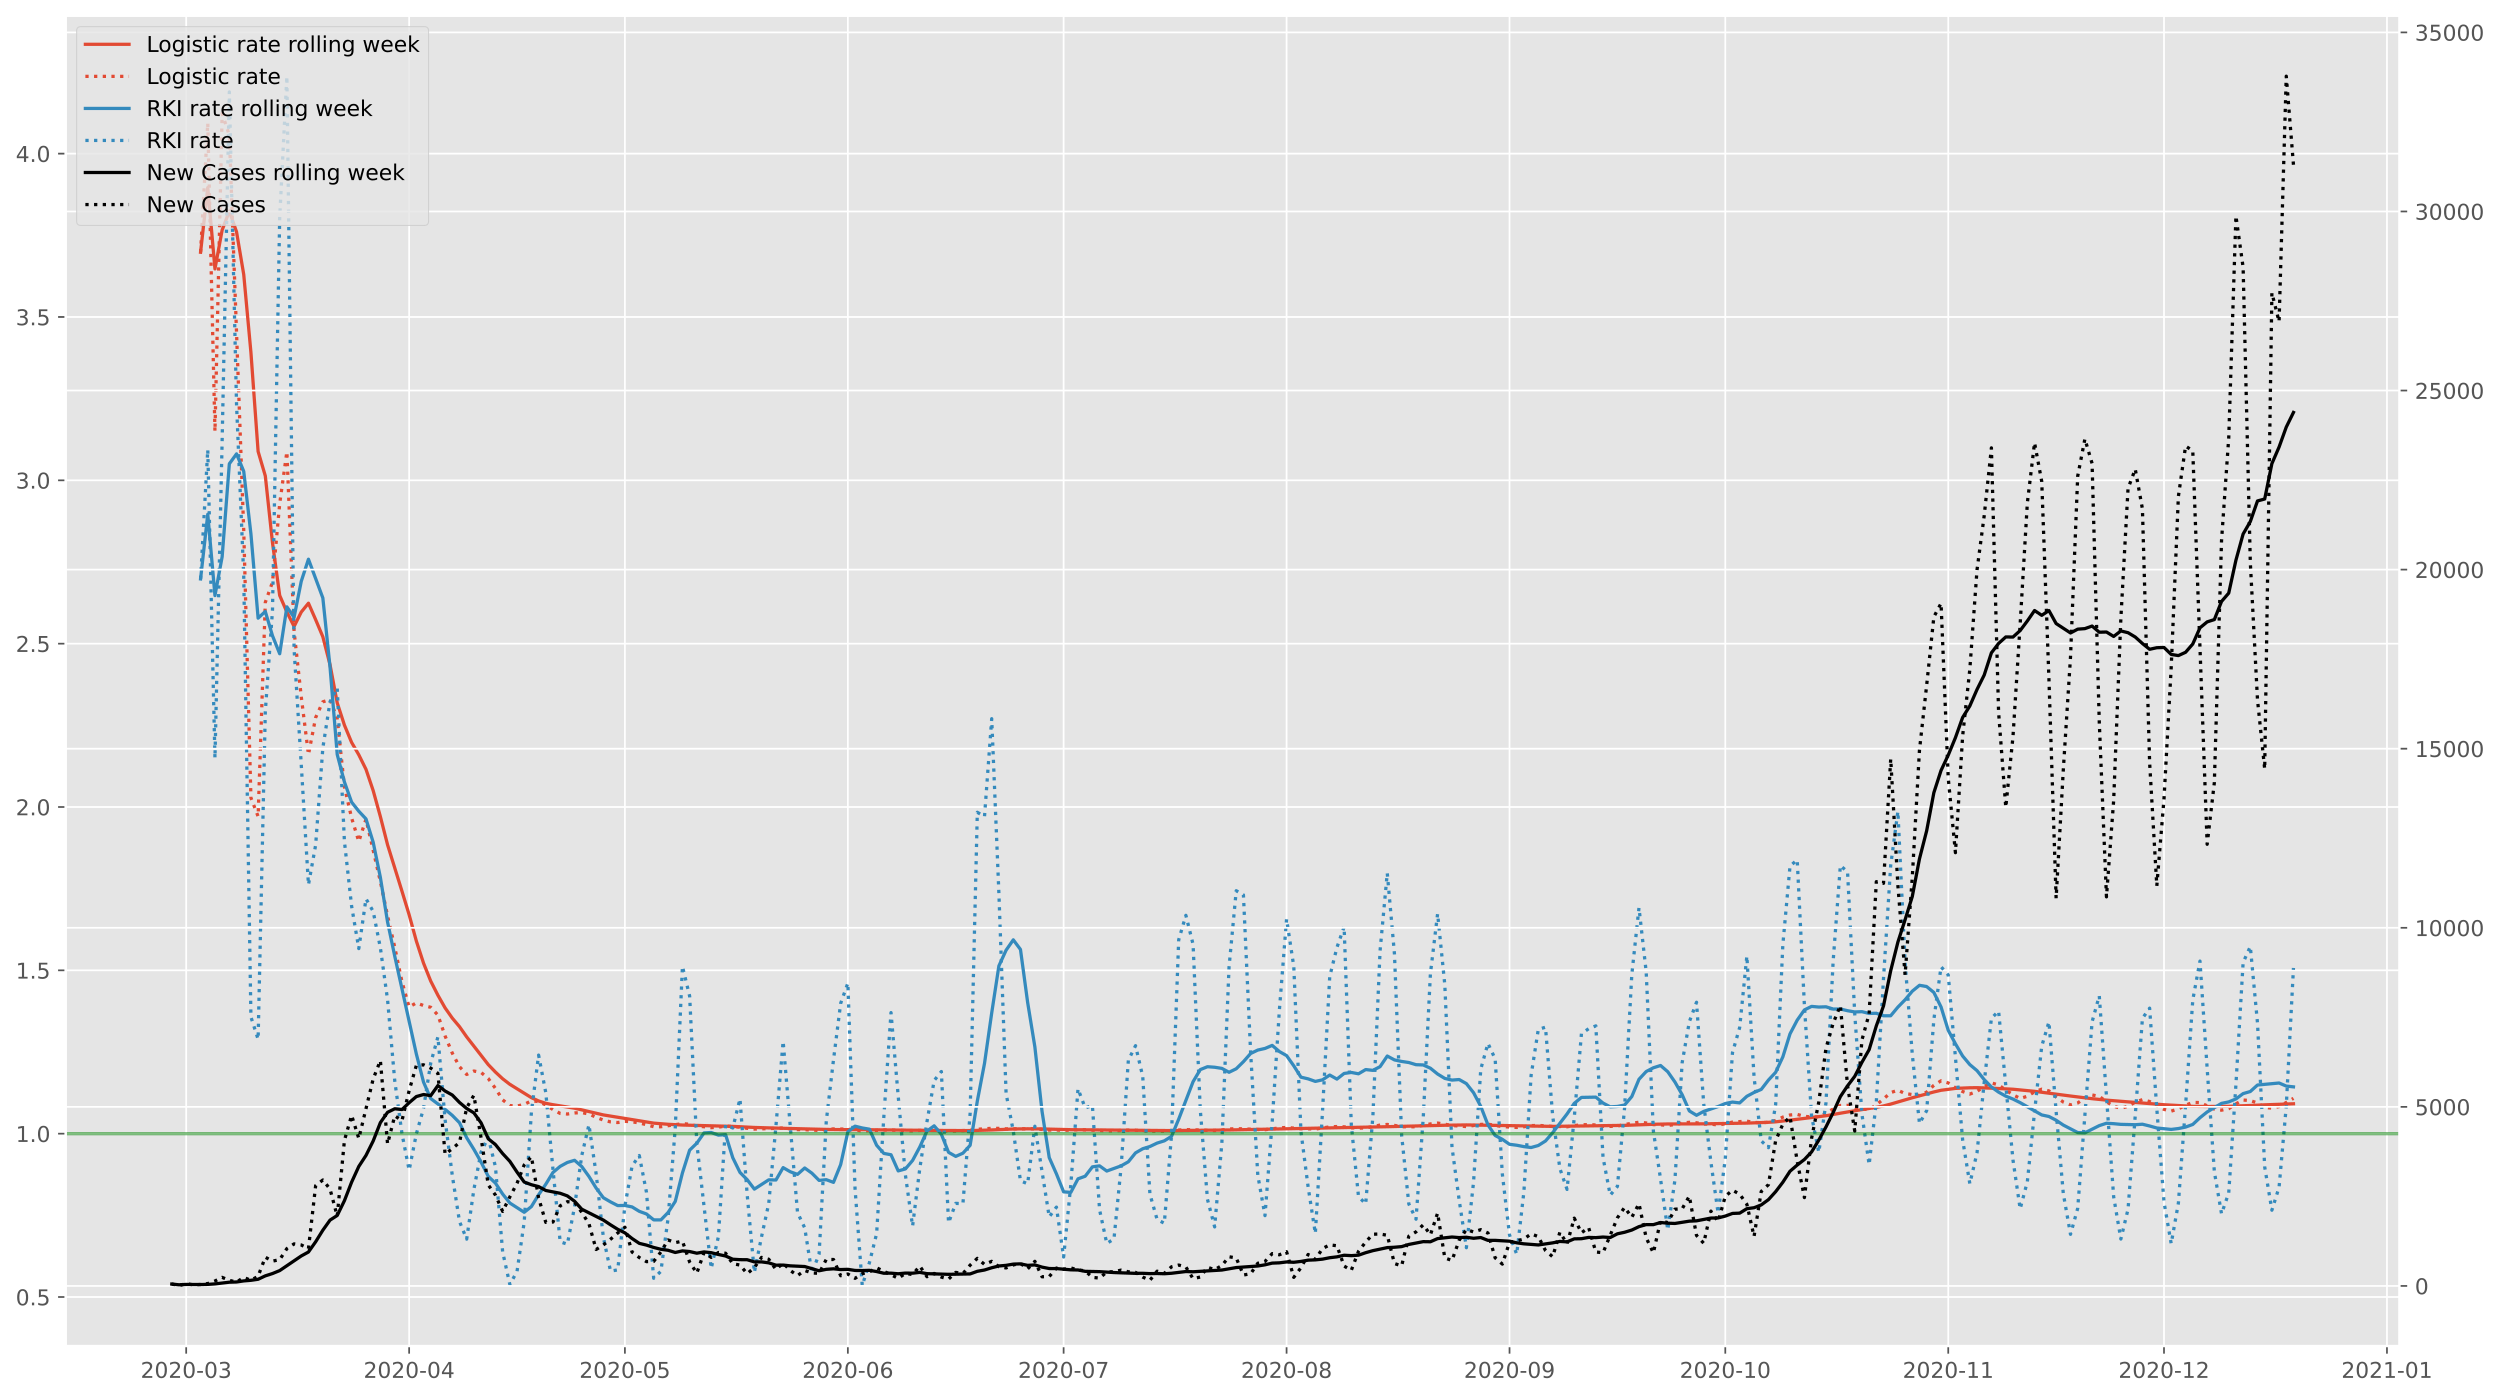 <?xml version="1.0" encoding="utf-8" standalone="no"?>
<!DOCTYPE svg PUBLIC "-//W3C//DTD SVG 1.1//EN"
  "http://www.w3.org/Graphics/SVG/1.1/DTD/svg11.dtd">
<!-- Created with matplotlib (https://matplotlib.org/) -->
<svg height="640.398pt" version="1.1" viewBox="0 0 1145.086 640.398" width="1145.086pt" xmlns="http://www.w3.org/2000/svg" xmlns:xlink="http://www.w3.org/1999/xlink">
 <defs>
  <style type="text/css">*{stroke-linecap:butt;stroke-linejoin:round;}</style>
 </defs>
 <g id="figure_1">
  <g id="patch_1">
   <path d="M 0 640.398 
L 1145.086 640.398 
L 1145.086 0 
L 0 0 
z
" style="fill:#ffffff;"/>
  </g>
  <g id="axes_1">
   <g id="patch_2">
    <path d="M 30.103 616.52 
L 1099.073 616.52 
L 1099.073 7.2 
L 30.103 7.2 
z
" style="fill:#e5e5e5;"/>
   </g>
   <g id="matplotlib.axis_1">
    <g id="xtick_1">
     <g id="line2d_1">
      <path clip-path="url(#pc5f49b78c9)" d="M 85.281 616.52 
L 85.281 7.2 
" style="fill:none;stroke:#ffffff;stroke-linecap:square;stroke-width:0.8;"/>
     </g>
     <g id="line2d_2">
      <defs>
       <path d="M 0 0 
L 0 3.5 
" id="m2035460d70" style="stroke:#555555;stroke-width:0.8;"/>
      </defs>
      <g>
       <use style="fill:#555555;stroke:#555555;stroke-width:0.8;" x="85.281" xlink:href="#m2035460d70" y="616.52"/>
      </g>
     </g>
     <g id="text_1">
      <!-- 2020-03 -->
      <g style="fill:#555555;" transform="translate(64.39 631.118)scale(0.1 -0.1)">
       <defs>
        <path d="M 19.188 8.297 
L 53.609 8.297 
L 53.609 0 
L 7.328 0 
L 7.328 8.297 
Q 12.938 14.109 22.625 23.891 
Q 32.328 33.688 34.812 36.531 
Q 39.547 41.844 41.422 45.531 
Q 43.312 49.219 43.312 52.781 
Q 43.312 58.594 39.234 62.25 
Q 35.156 65.922 28.609 65.922 
Q 23.969 65.922 18.812 64.312 
Q 13.672 62.703 7.812 59.422 
L 7.812 69.391 
Q 13.766 71.781 18.938 73 
Q 24.125 74.219 28.422 74.219 
Q 39.75 74.219 46.484 68.547 
Q 53.219 62.891 53.219 53.422 
Q 53.219 48.922 51.531 44.891 
Q 49.859 40.875 45.406 35.406 
Q 44.188 33.984 37.641 27.219 
Q 31.109 20.453 19.188 8.297 
z
" id="DejaVuSans-50"/>
        <path d="M 31.781 66.406 
Q 24.172 66.406 20.328 58.906 
Q 16.5 51.422 16.5 36.375 
Q 16.5 21.391 20.328 13.891 
Q 24.172 6.391 31.781 6.391 
Q 39.453 6.391 43.281 13.891 
Q 47.125 21.391 47.125 36.375 
Q 47.125 51.422 43.281 58.906 
Q 39.453 66.406 31.781 66.406 
z
M 31.781 74.219 
Q 44.047 74.219 50.516 64.516 
Q 56.984 54.828 56.984 36.375 
Q 56.984 17.969 50.516 8.266 
Q 44.047 -1.422 31.781 -1.422 
Q 19.531 -1.422 13.062 8.266 
Q 6.594 17.969 6.594 36.375 
Q 6.594 54.828 13.062 64.516 
Q 19.531 74.219 31.781 74.219 
z
" id="DejaVuSans-48"/>
        <path d="M 4.891 31.391 
L 31.203 31.391 
L 31.203 23.391 
L 4.891 23.391 
z
" id="DejaVuSans-45"/>
        <path d="M 40.578 39.312 
Q 47.656 37.797 51.625 33 
Q 55.609 28.219 55.609 21.188 
Q 55.609 10.406 48.188 4.484 
Q 40.766 -1.422 27.094 -1.422 
Q 22.516 -1.422 17.656 -0.516 
Q 12.797 0.391 7.625 2.203 
L 7.625 11.719 
Q 11.719 9.328 16.594 8.109 
Q 21.484 6.891 26.812 6.891 
Q 36.078 6.891 40.938 10.547 
Q 45.797 14.203 45.797 21.188 
Q 45.797 27.641 41.281 31.266 
Q 36.766 34.906 28.719 34.906 
L 20.219 34.906 
L 20.219 43.016 
L 29.109 43.016 
Q 36.375 43.016 40.234 45.922 
Q 44.094 48.828 44.094 54.297 
Q 44.094 59.906 40.109 62.906 
Q 36.141 65.922 28.719 65.922 
Q 24.656 65.922 20.016 65.031 
Q 15.375 64.156 9.812 62.312 
L 9.812 71.094 
Q 15.438 72.656 20.344 73.438 
Q 25.25 74.219 29.594 74.219 
Q 40.828 74.219 47.359 69.109 
Q 53.906 64.016 53.906 55.328 
Q 53.906 49.266 50.438 45.094 
Q 46.969 40.922 40.578 39.312 
z
" id="DejaVuSans-51"/>
       </defs>
       <use xlink:href="#DejaVuSans-50"/>
       <use x="63.623" xlink:href="#DejaVuSans-48"/>
       <use x="127.246" xlink:href="#DejaVuSans-50"/>
       <use x="190.869" xlink:href="#DejaVuSans-48"/>
       <use x="254.492" xlink:href="#DejaVuSans-45"/>
       <use x="290.576" xlink:href="#DejaVuSans-48"/>
       <use x="354.199" xlink:href="#DejaVuSans-51"/>
      </g>
     </g>
    </g>
    <g id="xtick_2">
     <g id="line2d_3">
      <path clip-path="url(#pc5f49b78c9)" d="M 187.401 616.52 
L 187.401 7.2 
" style="fill:none;stroke:#ffffff;stroke-linecap:square;stroke-width:0.8;"/>
     </g>
     <g id="line2d_4">
      <g>
       <use style="fill:#555555;stroke:#555555;stroke-width:0.8;" x="187.401" xlink:href="#m2035460d70" y="616.52"/>
      </g>
     </g>
     <g id="text_2">
      <!-- 2020-04 -->
      <g style="fill:#555555;" transform="translate(166.51 631.118)scale(0.1 -0.1)">
       <defs>
        <path d="M 37.797 64.312 
L 12.891 25.391 
L 37.797 25.391 
z
M 35.203 72.906 
L 47.609 72.906 
L 47.609 25.391 
L 58.016 25.391 
L 58.016 17.188 
L 47.609 17.188 
L 47.609 0 
L 37.797 0 
L 37.797 17.188 
L 4.891 17.188 
L 4.891 26.703 
z
" id="DejaVuSans-52"/>
       </defs>
       <use xlink:href="#DejaVuSans-50"/>
       <use x="63.623" xlink:href="#DejaVuSans-48"/>
       <use x="127.246" xlink:href="#DejaVuSans-50"/>
       <use x="190.869" xlink:href="#DejaVuSans-48"/>
       <use x="254.492" xlink:href="#DejaVuSans-45"/>
       <use x="290.576" xlink:href="#DejaVuSans-48"/>
       <use x="354.199" xlink:href="#DejaVuSans-52"/>
      </g>
     </g>
    </g>
    <g id="xtick_3">
     <g id="line2d_5">
      <path clip-path="url(#pc5f49b78c9)" d="M 286.228 616.52 
L 286.228 7.2 
" style="fill:none;stroke:#ffffff;stroke-linecap:square;stroke-width:0.8;"/>
     </g>
     <g id="line2d_6">
      <g>
       <use style="fill:#555555;stroke:#555555;stroke-width:0.8;" x="286.228" xlink:href="#m2035460d70" y="616.52"/>
      </g>
     </g>
     <g id="text_3">
      <!-- 2020-05 -->
      <g style="fill:#555555;" transform="translate(265.336 631.118)scale(0.1 -0.1)">
       <defs>
        <path d="M 10.797 72.906 
L 49.516 72.906 
L 49.516 64.594 
L 19.828 64.594 
L 19.828 46.734 
Q 21.969 47.469 24.109 47.828 
Q 26.266 48.188 28.422 48.188 
Q 40.625 48.188 47.75 41.5 
Q 54.891 34.812 54.891 23.391 
Q 54.891 11.625 47.562 5.094 
Q 40.234 -1.422 26.906 -1.422 
Q 22.312 -1.422 17.547 -0.641 
Q 12.797 0.141 7.719 1.703 
L 7.719 11.625 
Q 12.109 9.234 16.797 8.062 
Q 21.484 6.891 26.703 6.891 
Q 35.156 6.891 40.078 11.328 
Q 45.016 15.766 45.016 23.391 
Q 45.016 31 40.078 35.438 
Q 35.156 39.891 26.703 39.891 
Q 22.75 39.891 18.812 39.016 
Q 14.891 38.141 10.797 36.281 
z
" id="DejaVuSans-53"/>
       </defs>
       <use xlink:href="#DejaVuSans-50"/>
       <use x="63.623" xlink:href="#DejaVuSans-48"/>
       <use x="127.246" xlink:href="#DejaVuSans-50"/>
       <use x="190.869" xlink:href="#DejaVuSans-48"/>
       <use x="254.492" xlink:href="#DejaVuSans-45"/>
       <use x="290.576" xlink:href="#DejaVuSans-48"/>
       <use x="354.199" xlink:href="#DejaVuSans-53"/>
      </g>
     </g>
    </g>
    <g id="xtick_4">
     <g id="line2d_7">
      <path clip-path="url(#pc5f49b78c9)" d="M 388.348 616.52 
L 388.348 7.2 
" style="fill:none;stroke:#ffffff;stroke-linecap:square;stroke-width:0.8;"/>
     </g>
     <g id="line2d_8">
      <g>
       <use style="fill:#555555;stroke:#555555;stroke-width:0.8;" x="388.348" xlink:href="#m2035460d70" y="616.52"/>
      </g>
     </g>
     <g id="text_4">
      <!-- 2020-06 -->
      <g style="fill:#555555;" transform="translate(367.457 631.118)scale(0.1 -0.1)">
       <defs>
        <path d="M 33.016 40.375 
Q 26.375 40.375 22.484 35.828 
Q 18.609 31.297 18.609 23.391 
Q 18.609 15.531 22.484 10.953 
Q 26.375 6.391 33.016 6.391 
Q 39.656 6.391 43.531 10.953 
Q 47.406 15.531 47.406 23.391 
Q 47.406 31.297 43.531 35.828 
Q 39.656 40.375 33.016 40.375 
z
M 52.594 71.297 
L 52.594 62.312 
Q 48.875 64.062 45.094 64.984 
Q 41.312 65.922 37.594 65.922 
Q 27.828 65.922 22.672 59.328 
Q 17.531 52.734 16.797 39.406 
Q 19.672 43.656 24.016 45.922 
Q 28.375 48.188 33.594 48.188 
Q 44.578 48.188 50.953 41.516 
Q 57.328 34.859 57.328 23.391 
Q 57.328 12.156 50.688 5.359 
Q 44.047 -1.422 33.016 -1.422 
Q 20.359 -1.422 13.672 8.266 
Q 6.984 17.969 6.984 36.375 
Q 6.984 53.656 15.188 63.938 
Q 23.391 74.219 37.203 74.219 
Q 40.922 74.219 44.703 73.484 
Q 48.484 72.75 52.594 71.297 
z
" id="DejaVuSans-54"/>
       </defs>
       <use xlink:href="#DejaVuSans-50"/>
       <use x="63.623" xlink:href="#DejaVuSans-48"/>
       <use x="127.246" xlink:href="#DejaVuSans-50"/>
       <use x="190.869" xlink:href="#DejaVuSans-48"/>
       <use x="254.492" xlink:href="#DejaVuSans-45"/>
       <use x="290.576" xlink:href="#DejaVuSans-48"/>
       <use x="354.199" xlink:href="#DejaVuSans-54"/>
      </g>
     </g>
    </g>
    <g id="xtick_5">
     <g id="line2d_9">
      <path clip-path="url(#pc5f49b78c9)" d="M 487.174 616.52 
L 487.174 7.2 
" style="fill:none;stroke:#ffffff;stroke-linecap:square;stroke-width:0.8;"/>
     </g>
     <g id="line2d_10">
      <g>
       <use style="fill:#555555;stroke:#555555;stroke-width:0.8;" x="487.174" xlink:href="#m2035460d70" y="616.52"/>
      </g>
     </g>
     <g id="text_5">
      <!-- 2020-07 -->
      <g style="fill:#555555;" transform="translate(466.283 631.118)scale(0.1 -0.1)">
       <defs>
        <path d="M 8.203 72.906 
L 55.078 72.906 
L 55.078 68.703 
L 28.609 0 
L 18.312 0 
L 43.219 64.594 
L 8.203 64.594 
z
" id="DejaVuSans-55"/>
       </defs>
       <use xlink:href="#DejaVuSans-50"/>
       <use x="63.623" xlink:href="#DejaVuSans-48"/>
       <use x="127.246" xlink:href="#DejaVuSans-50"/>
       <use x="190.869" xlink:href="#DejaVuSans-48"/>
       <use x="254.492" xlink:href="#DejaVuSans-45"/>
       <use x="290.576" xlink:href="#DejaVuSans-48"/>
       <use x="354.199" xlink:href="#DejaVuSans-55"/>
      </g>
     </g>
    </g>
    <g id="xtick_6">
     <g id="line2d_11">
      <path clip-path="url(#pc5f49b78c9)" d="M 589.295 616.52 
L 589.295 7.2 
" style="fill:none;stroke:#ffffff;stroke-linecap:square;stroke-width:0.8;"/>
     </g>
     <g id="line2d_12">
      <g>
       <use style="fill:#555555;stroke:#555555;stroke-width:0.8;" x="589.295" xlink:href="#m2035460d70" y="616.52"/>
      </g>
     </g>
     <g id="text_6">
      <!-- 2020-08 -->
      <g style="fill:#555555;" transform="translate(568.403 631.118)scale(0.1 -0.1)">
       <defs>
        <path d="M 31.781 34.625 
Q 24.75 34.625 20.719 30.859 
Q 16.703 27.094 16.703 20.516 
Q 16.703 13.922 20.719 10.156 
Q 24.75 6.391 31.781 6.391 
Q 38.812 6.391 42.859 10.172 
Q 46.922 13.969 46.922 20.516 
Q 46.922 27.094 42.891 30.859 
Q 38.875 34.625 31.781 34.625 
z
M 21.922 38.812 
Q 15.578 40.375 12.031 44.719 
Q 8.5 49.078 8.5 55.328 
Q 8.5 64.062 14.719 69.141 
Q 20.953 74.219 31.781 74.219 
Q 42.672 74.219 48.875 69.141 
Q 55.078 64.062 55.078 55.328 
Q 55.078 49.078 51.531 44.719 
Q 48 40.375 41.703 38.812 
Q 48.828 37.156 52.797 32.312 
Q 56.781 27.484 56.781 20.516 
Q 56.781 9.906 50.312 4.234 
Q 43.844 -1.422 31.781 -1.422 
Q 19.734 -1.422 13.25 4.234 
Q 6.781 9.906 6.781 20.516 
Q 6.781 27.484 10.781 32.312 
Q 14.797 37.156 21.922 38.812 
z
M 18.312 54.391 
Q 18.312 48.734 21.844 45.562 
Q 25.391 42.391 31.781 42.391 
Q 38.141 42.391 41.719 45.562 
Q 45.312 48.734 45.312 54.391 
Q 45.312 60.062 41.719 63.234 
Q 38.141 66.406 31.781 66.406 
Q 25.391 66.406 21.844 63.234 
Q 18.312 60.062 18.312 54.391 
z
" id="DejaVuSans-56"/>
       </defs>
       <use xlink:href="#DejaVuSans-50"/>
       <use x="63.623" xlink:href="#DejaVuSans-48"/>
       <use x="127.246" xlink:href="#DejaVuSans-50"/>
       <use x="190.869" xlink:href="#DejaVuSans-48"/>
       <use x="254.492" xlink:href="#DejaVuSans-45"/>
       <use x="290.576" xlink:href="#DejaVuSans-48"/>
       <use x="354.199" xlink:href="#DejaVuSans-56"/>
      </g>
     </g>
    </g>
    <g id="xtick_7">
     <g id="line2d_13">
      <path clip-path="url(#pc5f49b78c9)" d="M 691.415 616.52 
L 691.415 7.2 
" style="fill:none;stroke:#ffffff;stroke-linecap:square;stroke-width:0.8;"/>
     </g>
     <g id="line2d_14">
      <g>
       <use style="fill:#555555;stroke:#555555;stroke-width:0.8;" x="691.415" xlink:href="#m2035460d70" y="616.52"/>
      </g>
     </g>
     <g id="text_7">
      <!-- 2020-09 -->
      <g style="fill:#555555;" transform="translate(670.524 631.118)scale(0.1 -0.1)">
       <defs>
        <path d="M 10.984 1.516 
L 10.984 10.5 
Q 14.703 8.734 18.5 7.812 
Q 22.312 6.891 25.984 6.891 
Q 35.75 6.891 40.891 13.453 
Q 46.047 20.016 46.781 33.406 
Q 43.953 29.203 39.594 26.953 
Q 35.25 24.703 29.984 24.703 
Q 19.047 24.703 12.672 31.312 
Q 6.297 37.938 6.297 49.422 
Q 6.297 60.641 12.938 67.422 
Q 19.578 74.219 30.609 74.219 
Q 43.266 74.219 49.922 64.516 
Q 56.594 54.828 56.594 36.375 
Q 56.594 19.141 48.406 8.859 
Q 40.234 -1.422 26.422 -1.422 
Q 22.703 -1.422 18.891 -0.688 
Q 15.094 0.047 10.984 1.516 
z
M 30.609 32.422 
Q 37.25 32.422 41.125 36.953 
Q 45.016 41.5 45.016 49.422 
Q 45.016 57.281 41.125 61.844 
Q 37.25 66.406 30.609 66.406 
Q 23.969 66.406 20.094 61.844 
Q 16.219 57.281 16.219 49.422 
Q 16.219 41.5 20.094 36.953 
Q 23.969 32.422 30.609 32.422 
z
" id="DejaVuSans-57"/>
       </defs>
       <use xlink:href="#DejaVuSans-50"/>
       <use x="63.623" xlink:href="#DejaVuSans-48"/>
       <use x="127.246" xlink:href="#DejaVuSans-50"/>
       <use x="190.869" xlink:href="#DejaVuSans-48"/>
       <use x="254.492" xlink:href="#DejaVuSans-45"/>
       <use x="290.576" xlink:href="#DejaVuSans-48"/>
       <use x="354.199" xlink:href="#DejaVuSans-57"/>
      </g>
     </g>
    </g>
    <g id="xtick_8">
     <g id="line2d_15">
      <path clip-path="url(#pc5f49b78c9)" d="M 790.241 616.52 
L 790.241 7.2 
" style="fill:none;stroke:#ffffff;stroke-linecap:square;stroke-width:0.8;"/>
     </g>
     <g id="line2d_16">
      <g>
       <use style="fill:#555555;stroke:#555555;stroke-width:0.8;" x="790.241" xlink:href="#m2035460d70" y="616.52"/>
      </g>
     </g>
     <g id="text_8">
      <!-- 2020-10 -->
      <g style="fill:#555555;" transform="translate(769.35 631.118)scale(0.1 -0.1)">
       <defs>
        <path d="M 12.406 8.297 
L 28.516 8.297 
L 28.516 63.922 
L 10.984 60.406 
L 10.984 69.391 
L 28.422 72.906 
L 38.281 72.906 
L 38.281 8.297 
L 54.391 8.297 
L 54.391 0 
L 12.406 0 
z
" id="DejaVuSans-49"/>
       </defs>
       <use xlink:href="#DejaVuSans-50"/>
       <use x="63.623" xlink:href="#DejaVuSans-48"/>
       <use x="127.246" xlink:href="#DejaVuSans-50"/>
       <use x="190.869" xlink:href="#DejaVuSans-48"/>
       <use x="254.492" xlink:href="#DejaVuSans-45"/>
       <use x="290.576" xlink:href="#DejaVuSans-49"/>
       <use x="354.199" xlink:href="#DejaVuSans-48"/>
      </g>
     </g>
    </g>
    <g id="xtick_9">
     <g id="line2d_17">
      <path clip-path="url(#pc5f49b78c9)" d="M 892.362 616.52 
L 892.362 7.2 
" style="fill:none;stroke:#ffffff;stroke-linecap:square;stroke-width:0.8;"/>
     </g>
     <g id="line2d_18">
      <g>
       <use style="fill:#555555;stroke:#555555;stroke-width:0.8;" x="892.362" xlink:href="#m2035460d70" y="616.52"/>
      </g>
     </g>
     <g id="text_9">
      <!-- 2020-11 -->
      <g style="fill:#555555;" transform="translate(871.47 631.118)scale(0.1 -0.1)">
       <use xlink:href="#DejaVuSans-50"/>
       <use x="63.623" xlink:href="#DejaVuSans-48"/>
       <use x="127.246" xlink:href="#DejaVuSans-50"/>
       <use x="190.869" xlink:href="#DejaVuSans-48"/>
       <use x="254.492" xlink:href="#DejaVuSans-45"/>
       <use x="290.576" xlink:href="#DejaVuSans-49"/>
       <use x="354.199" xlink:href="#DejaVuSans-49"/>
      </g>
     </g>
    </g>
    <g id="xtick_10">
     <g id="line2d_19">
      <path clip-path="url(#pc5f49b78c9)" d="M 991.188 616.52 
L 991.188 7.2 
" style="fill:none;stroke:#ffffff;stroke-linecap:square;stroke-width:0.8;"/>
     </g>
     <g id="line2d_20">
      <g>
       <use style="fill:#555555;stroke:#555555;stroke-width:0.8;" x="991.188" xlink:href="#m2035460d70" y="616.52"/>
      </g>
     </g>
     <g id="text_10">
      <!-- 2020-12 -->
      <g style="fill:#555555;" transform="translate(970.296 631.118)scale(0.1 -0.1)">
       <use xlink:href="#DejaVuSans-50"/>
       <use x="63.623" xlink:href="#DejaVuSans-48"/>
       <use x="127.246" xlink:href="#DejaVuSans-50"/>
       <use x="190.869" xlink:href="#DejaVuSans-48"/>
       <use x="254.492" xlink:href="#DejaVuSans-45"/>
       <use x="290.576" xlink:href="#DejaVuSans-49"/>
       <use x="354.199" xlink:href="#DejaVuSans-50"/>
      </g>
     </g>
    </g>
    <g id="xtick_11">
     <g id="line2d_21">
      <path clip-path="url(#pc5f49b78c9)" d="M 1093.308 616.52 
L 1093.308 7.2 
" style="fill:none;stroke:#ffffff;stroke-linecap:square;stroke-width:0.8;"/>
     </g>
     <g id="line2d_22">
      <g>
       <use style="fill:#555555;stroke:#555555;stroke-width:0.8;" x="1093.308" xlink:href="#m2035460d70" y="616.52"/>
      </g>
     </g>
     <g id="text_11">
      <!-- 2021-01 -->
      <g style="fill:#555555;" transform="translate(1072.417 631.118)scale(0.1 -0.1)">
       <use xlink:href="#DejaVuSans-50"/>
       <use x="63.623" xlink:href="#DejaVuSans-48"/>
       <use x="127.246" xlink:href="#DejaVuSans-50"/>
       <use x="190.869" xlink:href="#DejaVuSans-49"/>
       <use x="254.492" xlink:href="#DejaVuSans-45"/>
       <use x="290.576" xlink:href="#DejaVuSans-48"/>
       <use x="354.199" xlink:href="#DejaVuSans-49"/>
      </g>
     </g>
    </g>
   </g>
   <g id="matplotlib.axis_2">
    <g id="ytick_1">
     <g id="line2d_23">
      <path clip-path="url(#pc5f49b78c9)" d="M 30.103 594.075 
L 1099.073 594.075 
" style="fill:none;stroke:#ffffff;stroke-linecap:square;stroke-width:0.8;"/>
     </g>
     <g id="line2d_24">
      <defs>
       <path d="M 0 0 
L -3.5 0 
" id="m889b121289" style="stroke:#555555;stroke-width:0.8;"/>
      </defs>
      <g>
       <use style="fill:#555555;stroke:#555555;stroke-width:0.8;" x="30.103" xlink:href="#m889b121289" y="594.075"/>
      </g>
     </g>
     <g id="text_12">
      <!-- 0.5 -->
      <g style="fill:#555555;" transform="translate(7.2 597.874)scale(0.1 -0.1)">
       <defs>
        <path d="M 10.688 12.406 
L 21 12.406 
L 21 0 
L 10.688 0 
z
" id="DejaVuSans-46"/>
       </defs>
       <use xlink:href="#DejaVuSans-48"/>
       <use x="63.623" xlink:href="#DejaVuSans-46"/>
       <use x="95.41" xlink:href="#DejaVuSans-53"/>
      </g>
     </g>
    </g>
    <g id="ytick_2">
     <g id="line2d_25">
      <path clip-path="url(#pc5f49b78c9)" d="M 30.103 519.259 
L 1099.073 519.259 
" style="fill:none;stroke:#ffffff;stroke-linecap:square;stroke-width:0.8;"/>
     </g>
     <g id="line2d_26">
      <g>
       <use style="fill:#555555;stroke:#555555;stroke-width:0.8;" x="30.103" xlink:href="#m889b121289" y="519.259"/>
      </g>
     </g>
     <g id="text_13">
      <!-- 1.0 -->
      <g style="fill:#555555;" transform="translate(7.2 523.059)scale(0.1 -0.1)">
       <use xlink:href="#DejaVuSans-49"/>
       <use x="63.623" xlink:href="#DejaVuSans-46"/>
       <use x="95.41" xlink:href="#DejaVuSans-48"/>
      </g>
     </g>
    </g>
    <g id="ytick_3">
     <g id="line2d_27">
      <path clip-path="url(#pc5f49b78c9)" d="M 30.103 444.444 
L 1099.073 444.444 
" style="fill:none;stroke:#ffffff;stroke-linecap:square;stroke-width:0.8;"/>
     </g>
     <g id="line2d_28">
      <g>
       <use style="fill:#555555;stroke:#555555;stroke-width:0.8;" x="30.103" xlink:href="#m889b121289" y="444.444"/>
      </g>
     </g>
     <g id="text_14">
      <!-- 1.5 -->
      <g style="fill:#555555;" transform="translate(7.2 448.243)scale(0.1 -0.1)">
       <use xlink:href="#DejaVuSans-49"/>
       <use x="63.623" xlink:href="#DejaVuSans-46"/>
       <use x="95.41" xlink:href="#DejaVuSans-53"/>
      </g>
     </g>
    </g>
    <g id="ytick_4">
     <g id="line2d_29">
      <path clip-path="url(#pc5f49b78c9)" d="M 30.103 369.628 
L 1099.073 369.628 
" style="fill:none;stroke:#ffffff;stroke-linecap:square;stroke-width:0.8;"/>
     </g>
     <g id="line2d_30">
      <g>
       <use style="fill:#555555;stroke:#555555;stroke-width:0.8;" x="30.103" xlink:href="#m889b121289" y="369.628"/>
      </g>
     </g>
     <g id="text_15">
      <!-- 2.0 -->
      <g style="fill:#555555;" transform="translate(7.2 373.428)scale(0.1 -0.1)">
       <use xlink:href="#DejaVuSans-50"/>
       <use x="63.623" xlink:href="#DejaVuSans-46"/>
       <use x="95.41" xlink:href="#DejaVuSans-48"/>
      </g>
     </g>
    </g>
    <g id="ytick_5">
     <g id="line2d_31">
      <path clip-path="url(#pc5f49b78c9)" d="M 30.103 294.813 
L 1099.073 294.813 
" style="fill:none;stroke:#ffffff;stroke-linecap:square;stroke-width:0.8;"/>
     </g>
     <g id="line2d_32">
      <g>
       <use style="fill:#555555;stroke:#555555;stroke-width:0.8;" x="30.103" xlink:href="#m889b121289" y="294.813"/>
      </g>
     </g>
     <g id="text_16">
      <!-- 2.5 -->
      <g style="fill:#555555;" transform="translate(7.2 298.612)scale(0.1 -0.1)">
       <use xlink:href="#DejaVuSans-50"/>
       <use x="63.623" xlink:href="#DejaVuSans-46"/>
       <use x="95.41" xlink:href="#DejaVuSans-53"/>
      </g>
     </g>
    </g>
    <g id="ytick_6">
     <g id="line2d_33">
      <path clip-path="url(#pc5f49b78c9)" d="M 30.103 219.997 
L 1099.073 219.997 
" style="fill:none;stroke:#ffffff;stroke-linecap:square;stroke-width:0.8;"/>
     </g>
     <g id="line2d_34">
      <g>
       <use style="fill:#555555;stroke:#555555;stroke-width:0.8;" x="30.103" xlink:href="#m889b121289" y="219.997"/>
      </g>
     </g>
     <g id="text_17">
      <!-- 3.0 -->
      <g style="fill:#555555;" transform="translate(7.2 223.796)scale(0.1 -0.1)">
       <use xlink:href="#DejaVuSans-51"/>
       <use x="63.623" xlink:href="#DejaVuSans-46"/>
       <use x="95.41" xlink:href="#DejaVuSans-48"/>
      </g>
     </g>
    </g>
    <g id="ytick_7">
     <g id="line2d_35">
      <path clip-path="url(#pc5f49b78c9)" d="M 30.103 145.182 
L 1099.073 145.182 
" style="fill:none;stroke:#ffffff;stroke-linecap:square;stroke-width:0.8;"/>
     </g>
     <g id="line2d_36">
      <g>
       <use style="fill:#555555;stroke:#555555;stroke-width:0.8;" x="30.103" xlink:href="#m889b121289" y="145.182"/>
      </g>
     </g>
     <g id="text_18">
      <!-- 3.5 -->
      <g style="fill:#555555;" transform="translate(7.2 148.981)scale(0.1 -0.1)">
       <use xlink:href="#DejaVuSans-51"/>
       <use x="63.623" xlink:href="#DejaVuSans-46"/>
       <use x="95.41" xlink:href="#DejaVuSans-53"/>
      </g>
     </g>
    </g>
    <g id="ytick_8">
     <g id="line2d_37">
      <path clip-path="url(#pc5f49b78c9)" d="M 30.103 70.366 
L 1099.073 70.366 
" style="fill:none;stroke:#ffffff;stroke-linecap:square;stroke-width:0.8;"/>
     </g>
     <g id="line2d_38">
      <g>
       <use style="fill:#555555;stroke:#555555;stroke-width:0.8;" x="30.103" xlink:href="#m889b121289" y="70.366"/>
      </g>
     </g>
     <g id="text_19">
      <!-- 4.0 -->
      <g style="fill:#555555;" transform="translate(7.2 74.165)scale(0.1 -0.1)">
       <use xlink:href="#DejaVuSans-52"/>
       <use x="63.623" xlink:href="#DejaVuSans-46"/>
       <use x="95.41" xlink:href="#DejaVuSans-48"/>
      </g>
     </g>
    </g>
   </g>
   <g id="line2d_39">
    <path clip-path="url(#pc5f49b78c9)" d="M 91.869 115.536 
L 95.164 85.936 
L 98.458 123.16 
L 101.752 105.375 
L 105.046 96.693 
L 108.341 106.201 
L 111.635 125.717 
L 114.929 161.413 
L 118.223 206.786 
L 121.517 217.969 
L 124.812 248.626 
L 128.106 272.734 
L 131.4 280.326 
L 134.694 286.944 
L 137.988 280.338 
L 141.283 276.291 
L 144.577 283.83 
L 147.871 291.665 
L 151.165 304.48 
L 154.459 321.945 
L 157.754 332.122 
L 161.048 340.049 
L 164.342 345.734 
L 167.636 352.385 
L 170.93 362.127 
L 174.225 374.036 
L 177.519 386.951 
L 184.107 408.168 
L 187.401 418.999 
L 190.696 431.017 
L 193.99 441.147 
L 197.284 449.374 
L 200.578 455.86 
L 203.873 461.666 
L 207.167 466.34 
L 210.461 470.248 
L 213.755 474.932 
L 223.638 487.631 
L 226.932 491.058 
L 230.226 494.113 
L 233.52 496.655 
L 243.403 502.766 
L 246.697 504.272 
L 249.991 505.356 
L 253.286 505.994 
L 263.168 507.59 
L 276.345 510.668 
L 299.405 514.43 
L 305.993 514.959 
L 312.581 515.304 
L 335.641 515.924 
L 345.523 516.412 
L 358.7 516.801 
L 378.465 517.32 
L 385.054 517.403 
L 391.642 517.401 
L 427.879 517.773 
L 444.35 517.856 
L 454.232 517.558 
L 464.115 517.121 
L 470.703 517.027 
L 477.292 517.093 
L 490.468 517.434 
L 536.587 517.85 
L 562.941 517.562 
L 635.414 516.068 
L 661.767 515.404 
L 671.65 515.257 
L 684.827 515.463 
L 711.18 515.923 
L 744.122 515.454 
L 757.299 514.962 
L 763.888 514.819 
L 780.359 514.763 
L 800.124 514.422 
L 810.007 514.054 
L 813.301 513.839 
L 819.889 513.078 
L 829.772 511.866 
L 836.36 511.05 
L 842.949 509.888 
L 849.537 508.759 
L 859.42 507.204 
L 862.714 506.553 
L 866.008 505.711 
L 875.891 502.813 
L 882.479 501.047 
L 885.773 500.155 
L 889.067 499.384 
L 895.656 498.526 
L 902.244 498.241 
L 905.538 498.196 
L 912.127 498.413 
L 922.01 498.906 
L 931.892 499.859 
L 948.363 502.016 
L 958.246 503.236 
L 964.834 503.898 
L 991.188 506.007 
L 1004.365 506.741 
L 1010.953 506.816 
L 1020.836 506.721 
L 1030.718 506.347 
L 1037.307 506.051 
L 1050.484 505.572 
L 1050.484 505.572 
" style="fill:none;stroke:#e24a33;stroke-linecap:square;stroke-width:1.5;"/>
   </g>
   <g id="line2d_40">
    <path clip-path="url(#pc5f49b78c9)" d="M 91.869 115.536 
L 95.164 56.336 
L 98.458 197.609 
L 101.752 52.019 
L 105.046 61.962 
L 111.635 242.81 
L 114.929 365.409 
L 118.223 373.952 
L 121.517 275.89 
L 124.812 266.619 
L 128.106 230.715 
L 131.4 206.888 
L 134.694 289.132 
L 137.988 319.167 
L 141.283 345.624 
L 144.577 328.665 
L 147.871 321.46 
L 151.165 320.421 
L 154.459 329.142 
L 157.754 360.375 
L 161.048 374.656 
L 164.342 385.416 
L 167.636 375.225 
L 174.225 403.779 
L 177.519 419.552 
L 180.813 433.889 
L 184.107 449.656 
L 187.401 461.238 
L 190.696 459.347 
L 193.99 460.569 
L 197.284 461.369 
L 200.578 464.954 
L 203.873 474.53 
L 207.167 482.372 
L 210.461 488.597 
L 213.755 492.13 
L 217.049 490.572 
L 220.344 491.212 
L 223.638 494.001 
L 226.932 498.522 
L 230.226 503.758 
L 233.52 506.388 
L 236.815 506.622 
L 240.109 505.844 
L 243.403 504.227 
L 246.697 504.543 
L 249.991 506.111 
L 253.286 508.22 
L 256.58 509.995 
L 259.874 510.262 
L 263.168 509.773 
L 266.462 509.601 
L 269.757 510.256 
L 273.051 511.744 
L 276.345 513.043 
L 279.639 513.86 
L 282.933 514.166 
L 286.228 513.595 
L 289.522 513.823 
L 292.816 514.35 
L 296.11 515.145 
L 299.405 516.072 
L 302.699 516.086 
L 312.581 514.664 
L 315.876 514.943 
L 319.17 515.81 
L 322.464 516.078 
L 325.758 516.501 
L 329.052 516.273 
L 332.347 515.786 
L 338.935 516.278 
L 342.229 516.806 
L 345.523 517.163 
L 358.7 516.681 
L 365.289 517.396 
L 368.583 517.423 
L 371.877 517.661 
L 375.171 517.729 
L 378.465 517.35 
L 381.76 517.096 
L 388.348 517.182 
L 391.642 517.628 
L 394.936 517.96 
L 401.525 517.729 
L 404.819 517.57 
L 408.113 517.606 
L 417.996 517.962 
L 421.29 517.755 
L 427.879 517.723 
L 431.173 517.783 
L 434.467 518.079 
L 444.35 517.719 
L 447.644 517.254 
L 454.232 516.805 
L 457.526 516.845 
L 460.821 517.065 
L 473.997 517.041 
L 480.586 517.598 
L 483.88 517.584 
L 487.174 517.759 
L 493.763 517.427 
L 497.057 517.489 
L 506.94 517.932 
L 510.234 517.953 
L 516.822 517.664 
L 523.411 517.79 
L 526.705 518.007 
L 533.293 518.017 
L 543.176 517.395 
L 556.353 517.832 
L 559.647 517.559 
L 562.941 517.139 
L 566.235 516.95 
L 579.412 517.452 
L 586 516.631 
L 589.295 516.402 
L 595.883 517.024 
L 599.177 517.023 
L 602.471 517.183 
L 605.766 516.608 
L 609.06 516.157 
L 612.354 515.993 
L 615.648 516.134 
L 618.943 516.575 
L 622.237 516.713 
L 625.531 516.649 
L 632.119 515.334 
L 635.414 515.037 
L 638.708 515.47 
L 642.002 516.095 
L 648.59 516.1 
L 651.885 515.378 
L 655.179 514.805 
L 658.473 514.397 
L 661.767 514.906 
L 665.061 515.588 
L 668.356 515.703 
L 671.65 516.024 
L 678.238 515.018 
L 681.532 514.908 
L 688.121 516.02 
L 694.709 516.41 
L 698.003 516.089 
L 701.298 515.571 
L 704.592 515.486 
L 707.886 515.666 
L 711.18 515.984 
L 714.475 515.97 
L 717.769 516.105 
L 721.063 515.57 
L 724.357 515.176 
L 727.651 515.117 
L 730.946 515.267 
L 734.24 515.859 
L 737.534 515.918 
L 740.828 515.776 
L 744.122 515.062 
L 750.711 514.009 
L 754.005 514.358 
L 757.299 515.111 
L 760.593 515.187 
L 763.888 515.508 
L 767.182 515.078 
L 770.476 514.408 
L 773.77 514.057 
L 777.064 514.28 
L 780.359 514.825 
L 783.653 514.886 
L 786.947 515.293 
L 790.241 514.728 
L 793.535 513.96 
L 800.124 513.52 
L 803.418 514.139 
L 806.712 514.193 
L 810.007 514.093 
L 813.301 513.227 
L 816.595 511.678 
L 819.889 510.699 
L 823.183 510.445 
L 826.478 511.318 
L 829.772 511.604 
L 833.066 511.506 
L 836.36 510.102 
L 839.654 507.905 
L 842.949 506.333 
L 846.243 506.306 
L 849.537 507.556 
L 856.125 508.293 
L 859.42 506.063 
L 862.714 503.349 
L 866.008 500.437 
L 869.302 499.36 
L 872.596 500.892 
L 879.185 501.78 
L 882.479 500.217 
L 885.773 497.103 
L 889.067 495.04 
L 892.362 496.016 
L 895.656 498.232 
L 898.95 499.954 
L 902.244 501.127 
L 905.538 499.897 
L 908.833 497.657 
L 912.127 496.005 
L 915.421 496.942 
L 918.715 499.294 
L 922.01 501.419 
L 925.304 503.14 
L 928.598 502.117 
L 931.892 500.097 
L 935.186 498.881 
L 938.481 499.673 
L 941.775 502.49 
L 945.069 504.777 
L 948.363 506.077 
L 951.657 505.2 
L 954.952 502.902 
L 958.246 501.532 
L 961.54 502.17 
L 964.834 504.632 
L 968.128 506.69 
L 971.423 507.656 
L 974.717 506.705 
L 978.011 504.84 
L 981.305 503.669 
L 984.599 504.54 
L 987.894 506.518 
L 991.188 508.123 
L 994.482 508.936 
L 997.776 507.929 
L 1001.07 506.214 
L 1004.365 504.928 
L 1007.659 505.018 
L 1014.247 508.02 
L 1017.542 508.492 
L 1020.836 507.808 
L 1024.13 505.594 
L 1027.424 503.845 
L 1030.718 504.104 
L 1034.013 505.21 
L 1037.307 507.301 
L 1040.601 507.537 
L 1043.895 506.85 
L 1050.484 503.082 
L 1050.484 503.082 
" style="fill:none;stroke:#e24a33;stroke-dasharray:1.5,2.475;stroke-dashoffset:0;stroke-width:1.5;"/>
   </g>
   <g id="line2d_41">
    <path clip-path="url(#pc5f49b78c9)" d="M 91.869 265.169 
L 95.164 235.569 
L 98.458 272.793 
L 101.752 255.009 
L 105.046 212.43 
L 108.341 207.897 
L 111.635 215.89 
L 114.929 244.548 
L 118.223 283.13 
L 121.517 280.082 
L 124.812 291.207 
L 128.106 299.44 
L 131.4 277.963 
L 134.694 282.744 
L 137.988 266.252 
L 141.283 256.139 
L 147.871 273.88 
L 151.165 305.553 
L 154.459 345.575 
L 157.754 358.157 
L 161.048 367.401 
L 164.342 371.576 
L 167.636 375.093 
L 170.93 385.79 
L 174.225 401.889 
L 177.519 422.304 
L 180.813 437.975 
L 190.696 482.74 
L 193.99 495.632 
L 197.284 503.173 
L 203.873 508.141 
L 207.167 510.889 
L 210.461 514.247 
L 213.755 521.13 
L 217.049 526.434 
L 220.344 532.252 
L 223.638 538.827 
L 226.932 541.908 
L 230.226 546.904 
L 233.52 551.024 
L 240.109 555.265 
L 243.403 552.647 
L 246.697 547.262 
L 249.991 542.41 
L 253.286 537.023 
L 256.58 534.235 
L 259.874 532.443 
L 263.168 531.454 
L 266.462 534.307 
L 269.757 538.862 
L 273.051 544.173 
L 276.345 548.592 
L 279.639 550.506 
L 282.933 552.192 
L 286.228 552.141 
L 289.522 552.818 
L 292.816 554.832 
L 296.11 556.043 
L 299.405 558.739 
L 302.699 558.758 
L 305.993 555.39 
L 309.287 550.295 
L 312.581 537.234 
L 315.876 526.804 
L 319.17 523.624 
L 322.464 518.916 
L 325.758 518.727 
L 329.052 519.915 
L 332.347 519.708 
L 335.641 530.285 
L 338.935 537.004 
L 342.229 540.328 
L 345.523 544.654 
L 352.112 540.406 
L 355.406 540.481 
L 358.7 534.809 
L 361.994 536.717 
L 365.289 537.896 
L 368.583 534.981 
L 371.877 537.359 
L 375.171 540.666 
L 378.465 540.338 
L 381.76 541.559 
L 385.054 533.404 
L 388.348 518.386 
L 391.642 515.825 
L 394.936 516.645 
L 398.231 517.205 
L 401.525 524.569 
L 404.819 528.305 
L 408.113 528.912 
L 411.408 536.315 
L 414.702 535.416 
L 417.996 531.529 
L 421.29 525.376 
L 424.584 518.057 
L 427.879 515.668 
L 431.173 519.523 
L 434.467 527.805 
L 437.761 529.665 
L 441.055 528.196 
L 444.35 524.59 
L 447.644 504.34 
L 450.938 487.067 
L 454.232 463.98 
L 457.526 442.421 
L 460.821 435.23 
L 464.115 430.481 
L 467.409 434.889 
L 470.703 459.196 
L 473.997 479.461 
L 477.292 509.052 
L 480.586 530.226 
L 483.88 537.662 
L 487.174 545.9 
L 490.468 546.16 
L 493.763 539.946 
L 497.057 538.751 
L 500.351 534.466 
L 503.645 534.002 
L 506.94 536.381 
L 513.528 534.002 
L 516.822 532.134 
L 520.116 528.06 
L 523.411 526.163 
L 526.705 525.137 
L 529.999 523.573 
L 533.293 522.545 
L 536.587 520.496 
L 539.882 512.62 
L 546.47 495.446 
L 549.764 489.918 
L 553.058 488.596 
L 556.353 488.836 
L 559.647 489.358 
L 562.941 491.139 
L 566.235 489.529 
L 569.529 486.292 
L 572.824 482.537 
L 576.118 480.965 
L 579.412 480.226 
L 582.706 478.831 
L 586 481.643 
L 589.295 483.503 
L 592.589 488.178 
L 595.883 493.378 
L 599.177 494.154 
L 602.471 495.321 
L 605.766 494.6 
L 609.06 492.408 
L 612.354 494.262 
L 615.648 491.677 
L 618.943 491.223 
L 622.237 491.832 
L 625.531 489.899 
L 628.825 490.263 
L 632.119 488.571 
L 635.414 483.702 
L 638.708 485.477 
L 642.002 486.177 
L 645.296 486.669 
L 648.59 487.668 
L 651.885 487.782 
L 655.179 489.283 
L 658.473 491.942 
L 661.767 493.95 
L 665.061 494.714 
L 668.356 494.466 
L 671.65 496.331 
L 674.944 500.499 
L 678.238 506.751 
L 681.532 515.235 
L 684.827 520.094 
L 688.121 521.851 
L 691.415 524.127 
L 694.709 524.557 
L 698.003 525.192 
L 701.298 525.599 
L 704.592 524.684 
L 707.886 522.61 
L 711.18 518.81 
L 717.769 510.217 
L 721.063 505.382 
L 724.357 502.653 
L 730.946 502.523 
L 734.24 505.238 
L 737.534 506.981 
L 740.828 506.788 
L 744.122 506.128 
L 747.417 502.264 
L 750.711 494.351 
L 754.005 490.808 
L 757.299 489.081 
L 760.593 488.035 
L 763.888 490.886 
L 767.182 495.617 
L 770.476 501.386 
L 773.77 508.843 
L 777.064 510.84 
L 780.359 509.059 
L 786.947 506.836 
L 790.241 505.453 
L 793.535 504.79 
L 796.83 505.165 
L 800.124 502.139 
L 803.418 500.381 
L 806.712 498.988 
L 810.007 494.71 
L 813.301 491.171 
L 816.595 484.113 
L 819.889 473.55 
L 823.183 467.26 
L 826.478 462.58 
L 829.772 460.963 
L 833.066 461.265 
L 836.36 461.147 
L 839.654 462.191 
L 842.949 462.157 
L 846.243 462.941 
L 849.537 463.508 
L 852.831 463.379 
L 856.125 464.191 
L 859.42 464.109 
L 862.714 465.267 
L 866.008 465.241 
L 869.302 461.286 
L 872.596 457.919 
L 875.891 453.996 
L 879.185 451.3 
L 882.479 451.889 
L 885.773 454.577 
L 889.067 461.226 
L 892.362 471.928 
L 895.656 478.093 
L 898.95 483.684 
L 902.244 487.623 
L 905.538 490.386 
L 908.833 494.501 
L 912.127 497.876 
L 915.421 500.24 
L 918.715 502.079 
L 922.01 503.402 
L 925.304 505.052 
L 935.186 510.683 
L 938.481 511.39 
L 941.775 513.112 
L 945.069 515.327 
L 951.657 518.745 
L 954.952 518.874 
L 961.54 515.575 
L 964.834 514.488 
L 968.128 514.685 
L 971.423 514.994 
L 978.011 515.158 
L 981.305 514.931 
L 984.599 515.737 
L 987.894 516.664 
L 994.482 517.312 
L 997.776 516.912 
L 1001.07 516.241 
L 1004.365 515.035 
L 1007.659 511.956 
L 1010.953 509.319 
L 1017.542 505.38 
L 1020.836 504.714 
L 1024.13 503.352 
L 1027.424 500.908 
L 1030.718 499.951 
L 1034.013 496.977 
L 1043.895 496.051 
L 1047.189 497.466 
L 1050.484 497.817 
L 1050.484 497.817 
" style="fill:none;stroke:#348abd;stroke-linecap:square;stroke-width:1.5;"/>
   </g>
   <g id="line2d_42">
    <path clip-path="url(#pc5f49b78c9)" d="M 91.869 265.169 
L 95.164 205.969 
L 98.458 347.243 
L 101.752 201.655 
L 105.046 42.114 
L 108.341 185.234 
L 111.635 263.845 
L 114.929 465.776 
L 118.223 476.044 
L 121.517 325.908 
L 124.812 279.526 
L 128.106 99.746 
L 131.4 34.896 
L 134.694 297.312 
L 137.988 350.331 
L 141.283 405.255 
L 144.577 387.057 
L 147.871 342.561 
L 151.165 321.457 
L 154.459 315.05 
L 157.754 385.39 
L 161.048 415.036 
L 164.342 434.48 
L 167.636 411.678 
L 170.93 417.442 
L 174.225 434.148 
L 177.519 457.958 
L 180.813 495.082 
L 184.107 519.191 
L 187.401 535.973 
L 190.696 519.388 
L 193.99 507.686 
L 197.284 486.932 
L 200.578 474.937 
L 203.873 512.882 
L 207.167 538.426 
L 210.461 559.481 
L 213.755 567.563 
L 217.049 544.815 
L 220.344 527.657 
L 223.638 520.966 
L 226.932 534.451 
L 230.226 573.397 
L 233.52 588.316 
L 236.815 582.404 
L 240.109 559.662 
L 243.403 509.33 
L 246.697 483.276 
L 249.991 500.486 
L 253.286 535.684 
L 256.58 568.801 
L 259.874 569.862 
L 263.168 552.74 
L 266.462 529.3 
L 269.757 515.163 
L 273.051 537.658 
L 276.345 566.617 
L 279.639 582.204 
L 282.933 581.663 
L 286.228 552.381 
L 289.522 534.037 
L 292.816 529.267 
L 296.11 546.135 
L 299.405 585.484 
L 302.699 582.335 
L 305.993 558.093 
L 309.287 516.714 
L 312.581 442.611 
L 315.876 456.254 
L 319.17 523.88 
L 325.758 581.013 
L 329.052 566.411 
L 332.347 515.265 
L 335.641 516.647 
L 338.935 503.292 
L 342.229 547.145 
L 345.523 582.801 
L 348.818 566.432 
L 352.112 551.257 
L 355.406 515.79 
L 358.7 476.944 
L 365.289 555.403 
L 368.583 562.394 
L 371.877 583.079 
L 375.171 574.401 
L 378.465 513.498 
L 381.76 485.488 
L 385.054 459.565 
L 388.348 450.279 
L 391.642 544.462 
L 394.936 588.824 
L 398.231 578.321 
L 401.525 565.047 
L 404.819 511.635 
L 408.113 463.817 
L 411.408 502.102 
L 414.702 538.169 
L 417.996 561.61 
L 421.29 535.255 
L 424.584 513.815 
L 427.879 494.909 
L 431.173 490.8 
L 434.467 560.077 
L 437.761 551.186 
L 441.055 551.331 
L 444.35 510.014 
L 447.644 372.062 
L 450.938 373.995 
L 454.232 329.194 
L 457.526 409.163 
L 460.821 500.853 
L 464.115 518.086 
L 467.409 540.87 
L 470.703 542.209 
L 473.997 515.853 
L 480.586 557.38 
L 483.88 552.904 
L 487.174 575.756 
L 490.468 542.69 
L 493.763 498.71 
L 497.057 507.486 
L 500.351 506.336 
L 503.645 554.136 
L 506.94 569.554 
L 510.234 567.48 
L 513.528 534.316 
L 516.822 485.632 
L 520.116 478.965 
L 523.411 493.059 
L 526.705 546.954 
L 529.999 558.602 
L 533.293 560.287 
L 536.587 519.975 
L 539.882 430.495 
L 543.176 419.255 
L 546.47 432.55 
L 549.764 508.263 
L 553.058 549.345 
L 556.353 561.968 
L 559.647 523.632 
L 562.941 442.96 
L 566.235 407.982 
L 569.529 409.893 
L 572.824 481.977 
L 576.118 538.344 
L 579.412 556.796 
L 582.706 513.868 
L 586 462.639 
L 589.295 421.007 
L 592.589 442.614 
L 595.883 518.382 
L 599.177 543.77 
L 602.471 564.969 
L 605.766 508.82 
L 609.06 447.292 
L 612.354 433.988 
L 615.648 424.516 
L 618.943 515.205 
L 622.237 548.032 
L 625.531 551.437 
L 628.825 511.37 
L 632.119 435.448 
L 635.414 399.904 
L 638.708 436.946 
L 642.002 520.104 
L 645.296 551.475 
L 648.59 558.431 
L 651.885 512.163 
L 655.179 445.959 
L 658.473 418.518 
L 661.767 450.999 
L 665.061 525.455 
L 668.356 549.736 
L 671.65 571.489 
L 674.944 541.339 
L 678.238 489.72 
L 681.532 477.905 
L 684.827 485.01 
L 688.121 537.757 
L 691.415 565.672 
L 694.709 574.496 
L 698.003 545.785 
L 701.298 492.565 
L 704.592 471.503 
L 707.886 470.491 
L 711.18 511.157 
L 714.475 535.228 
L 717.769 544.789 
L 721.063 511.938 
L 724.357 473.463 
L 727.651 471.195 
L 730.946 469.895 
L 734.24 530.16 
L 737.534 547.425 
L 740.828 543.44 
L 744.122 507.322 
L 747.417 446.408 
L 750.711 415.809 
L 754.005 445.093 
L 757.299 518.072 
L 760.593 540.096 
L 763.888 563.403 
L 767.182 540.434 
L 770.476 486.793 
L 773.77 468.008 
L 777.064 459.07 
L 780.359 505.612 
L 783.653 532.314 
L 786.947 555.62 
L 790.241 530.756 
L 793.535 482.15 
L 796.83 470.637 
L 800.124 437.884 
L 803.418 493.308 
L 806.712 522.561 
L 810.007 525.676 
L 813.301 505.981 
L 816.595 432.747 
L 819.889 396.691 
L 823.183 393.856 
L 826.478 460.543 
L 829.772 511.246 
L 833.066 527.788 
L 836.36 505.16 
L 839.654 440.055 
L 842.949 396.453 
L 846.243 399.34 
L 849.537 464.514 
L 852.831 510.343 
L 856.125 533.476 
L 859.42 504.585 
L 862.714 448.155 
L 866.008 396.271 
L 869.302 371.66 
L 872.596 440.939 
L 875.891 482.887 
L 879.185 514.601 
L 882.479 508.712 
L 885.773 466.97 
L 889.067 442.81 
L 892.362 446.58 
L 898.95 522.026 
L 902.244 542.17 
L 905.538 528.056 
L 908.833 495.773 
L 912.127 466.434 
L 915.421 463.13 
L 922.01 531.283 
L 925.304 553.72 
L 928.598 541.2 
L 931.892 509.305 
L 935.186 479.178 
L 938.481 468.079 
L 941.775 509.018 
L 945.069 546.788 
L 948.363 565.359 
L 951.657 553.49 
L 958.246 468.038 
L 961.54 456.125 
L 968.128 548.166 
L 971.423 567.52 
L 974.717 553.854 
L 978.011 510.995 
L 981.305 466.448 
L 984.599 461.771 
L 987.894 507.893 
L 991.188 550.599 
L 994.482 569.628 
L 997.776 551.052 
L 1001.07 506.298 
L 1004.365 458.005 
L 1007.659 440.221 
L 1010.953 489.428 
L 1014.247 536.693 
L 1017.542 555.962 
L 1020.836 546.393 
L 1024.13 496.762 
L 1027.424 440.894 
L 1030.718 433.527 
L 1034.013 468.605 
L 1037.307 534.474 
L 1040.601 554.314 
L 1043.895 543.781 
L 1047.189 506.666 
L 1050.484 443.351 
L 1050.484 443.351 
" style="fill:none;stroke:#348abd;stroke-dasharray:1.5,2.475;stroke-dashoffset:0;stroke-width:1.5;"/>
   </g>
   <g id="line2d_43">
    <path clip-path="url(#pc5f49b78c9)" d="M 30.103 519.259 
L 1099.073 519.259 
" style="fill:none;stroke:#008000;stroke-linecap:square;stroke-opacity:0.5;stroke-width:1.5;"/>
   </g>
   <g id="patch_3">
    <path d="M 30.103 616.52 
L 30.103 7.2 
" style="fill:none;stroke:#ffffff;stroke-linecap:square;stroke-linejoin:miter;"/>
   </g>
   <g id="patch_4">
    <path d="M 1099.073 616.52 
L 1099.073 7.2 
" style="fill:none;stroke:#ffffff;stroke-linecap:square;stroke-linejoin:miter;"/>
   </g>
   <g id="patch_5">
    <path d="M 30.103 616.52 
L 1099.073 616.52 
" style="fill:none;stroke:#ffffff;stroke-linecap:square;stroke-linejoin:miter;"/>
   </g>
   <g id="patch_6">
    <path d="M 30.103 7.2 
L 1099.073 7.2 
" style="fill:none;stroke:#ffffff;stroke-linecap:square;stroke-linejoin:miter;"/>
   </g>
  </g>
  <g id="axes_2">
   <g id="matplotlib.axis_3">
    <g id="ytick_9">
     <g id="line2d_44">
      <path clip-path="url(#pc5f49b78c9)" d="M 30.103 589.004 
L 1099.073 589.004 
" style="fill:none;stroke:#ffffff;stroke-linecap:square;stroke-width:0.8;"/>
     </g>
     <g id="line2d_45">
      <defs>
       <path d="M 0 0 
L 3.5 0 
" id="mcb373db30f" style="stroke:#555555;stroke-width:0.8;"/>
      </defs>
      <g>
       <use style="fill:#555555;stroke:#555555;stroke-width:0.8;" x="1099.073" xlink:href="#mcb373db30f" y="589.004"/>
      </g>
     </g>
     <g id="text_20">
      <!-- 0 -->
      <g style="fill:#555555;" transform="translate(1106.073 592.803)scale(0.1 -0.1)">
       <use xlink:href="#DejaVuSans-48"/>
      </g>
     </g>
    </g>
    <g id="ytick_10">
     <g id="line2d_46">
      <path clip-path="url(#pc5f49b78c9)" d="M 30.103 506.98 
L 1099.073 506.98 
" style="fill:none;stroke:#ffffff;stroke-linecap:square;stroke-width:0.8;"/>
     </g>
     <g id="line2d_47">
      <g>
       <use style="fill:#555555;stroke:#555555;stroke-width:0.8;" x="1099.073" xlink:href="#mcb373db30f" y="506.98"/>
      </g>
     </g>
     <g id="text_21">
      <!-- 5000 -->
      <g style="fill:#555555;" transform="translate(1106.073 510.779)scale(0.1 -0.1)">
       <use xlink:href="#DejaVuSans-53"/>
       <use x="63.623" xlink:href="#DejaVuSans-48"/>
       <use x="127.246" xlink:href="#DejaVuSans-48"/>
       <use x="190.869" xlink:href="#DejaVuSans-48"/>
      </g>
     </g>
    </g>
    <g id="ytick_11">
     <g id="line2d_48">
      <path clip-path="url(#pc5f49b78c9)" d="M 30.103 424.955 
L 1099.073 424.955 
" style="fill:none;stroke:#ffffff;stroke-linecap:square;stroke-width:0.8;"/>
     </g>
     <g id="line2d_49">
      <g>
       <use style="fill:#555555;stroke:#555555;stroke-width:0.8;" x="1099.073" xlink:href="#mcb373db30f" y="424.955"/>
      </g>
     </g>
     <g id="text_22">
      <!-- 10000 -->
      <g style="fill:#555555;" transform="translate(1106.073 428.754)scale(0.1 -0.1)">
       <use xlink:href="#DejaVuSans-49"/>
       <use x="63.623" xlink:href="#DejaVuSans-48"/>
       <use x="127.246" xlink:href="#DejaVuSans-48"/>
       <use x="190.869" xlink:href="#DejaVuSans-48"/>
       <use x="254.492" xlink:href="#DejaVuSans-48"/>
      </g>
     </g>
    </g>
    <g id="ytick_12">
     <g id="line2d_50">
      <path clip-path="url(#pc5f49b78c9)" d="M 30.103 342.931 
L 1099.073 342.931 
" style="fill:none;stroke:#ffffff;stroke-linecap:square;stroke-width:0.8;"/>
     </g>
     <g id="line2d_51">
      <g>
       <use style="fill:#555555;stroke:#555555;stroke-width:0.8;" x="1099.073" xlink:href="#mcb373db30f" y="342.931"/>
      </g>
     </g>
     <g id="text_23">
      <!-- 15000 -->
      <g style="fill:#555555;" transform="translate(1106.073 346.73)scale(0.1 -0.1)">
       <use xlink:href="#DejaVuSans-49"/>
       <use x="63.623" xlink:href="#DejaVuSans-53"/>
       <use x="127.246" xlink:href="#DejaVuSans-48"/>
       <use x="190.869" xlink:href="#DejaVuSans-48"/>
       <use x="254.492" xlink:href="#DejaVuSans-48"/>
      </g>
     </g>
    </g>
    <g id="ytick_13">
     <g id="line2d_52">
      <path clip-path="url(#pc5f49b78c9)" d="M 30.103 260.906 
L 1099.073 260.906 
" style="fill:none;stroke:#ffffff;stroke-linecap:square;stroke-width:0.8;"/>
     </g>
     <g id="line2d_53">
      <g>
       <use style="fill:#555555;stroke:#555555;stroke-width:0.8;" x="1099.073" xlink:href="#mcb373db30f" y="260.906"/>
      </g>
     </g>
     <g id="text_24">
      <!-- 20000 -->
      <g style="fill:#555555;" transform="translate(1106.073 264.706)scale(0.1 -0.1)">
       <use xlink:href="#DejaVuSans-50"/>
       <use x="63.623" xlink:href="#DejaVuSans-48"/>
       <use x="127.246" xlink:href="#DejaVuSans-48"/>
       <use x="190.869" xlink:href="#DejaVuSans-48"/>
       <use x="254.492" xlink:href="#DejaVuSans-48"/>
      </g>
     </g>
    </g>
    <g id="ytick_14">
     <g id="line2d_54">
      <path clip-path="url(#pc5f49b78c9)" d="M 30.103 178.882 
L 1099.073 178.882 
" style="fill:none;stroke:#ffffff;stroke-linecap:square;stroke-width:0.8;"/>
     </g>
     <g id="line2d_55">
      <g>
       <use style="fill:#555555;stroke:#555555;stroke-width:0.8;" x="1099.073" xlink:href="#mcb373db30f" y="178.882"/>
      </g>
     </g>
     <g id="text_25">
      <!-- 25000 -->
      <g style="fill:#555555;" transform="translate(1106.073 182.681)scale(0.1 -0.1)">
       <use xlink:href="#DejaVuSans-50"/>
       <use x="63.623" xlink:href="#DejaVuSans-53"/>
       <use x="127.246" xlink:href="#DejaVuSans-48"/>
       <use x="190.869" xlink:href="#DejaVuSans-48"/>
       <use x="254.492" xlink:href="#DejaVuSans-48"/>
      </g>
     </g>
    </g>
    <g id="ytick_15">
     <g id="line2d_56">
      <path clip-path="url(#pc5f49b78c9)" d="M 30.103 96.858 
L 1099.073 96.858 
" style="fill:none;stroke:#ffffff;stroke-linecap:square;stroke-width:0.8;"/>
     </g>
     <g id="line2d_57">
      <g>
       <use style="fill:#555555;stroke:#555555;stroke-width:0.8;" x="1099.073" xlink:href="#mcb373db30f" y="96.858"/>
      </g>
     </g>
     <g id="text_26">
      <!-- 30000 -->
      <g style="fill:#555555;" transform="translate(1106.073 100.657)scale(0.1 -0.1)">
       <use xlink:href="#DejaVuSans-51"/>
       <use x="63.623" xlink:href="#DejaVuSans-48"/>
       <use x="127.246" xlink:href="#DejaVuSans-48"/>
       <use x="190.869" xlink:href="#DejaVuSans-48"/>
       <use x="254.492" xlink:href="#DejaVuSans-48"/>
      </g>
     </g>
    </g>
    <g id="ytick_16">
     <g id="line2d_58">
      <path clip-path="url(#pc5f49b78c9)" d="M 30.103 14.833 
L 1099.073 14.833 
" style="fill:none;stroke:#ffffff;stroke-linecap:square;stroke-width:0.8;"/>
     </g>
     <g id="line2d_59">
      <g>
       <use style="fill:#555555;stroke:#555555;stroke-width:0.8;" x="1099.073" xlink:href="#mcb373db30f" y="14.833"/>
      </g>
     </g>
     <g id="text_27">
      <!-- 35000 -->
      <g style="fill:#555555;" transform="translate(1106.073 18.632)scale(0.1 -0.1)">
       <use xlink:href="#DejaVuSans-51"/>
       <use x="63.623" xlink:href="#DejaVuSans-53"/>
       <use x="127.246" xlink:href="#DejaVuSans-48"/>
       <use x="190.869" xlink:href="#DejaVuSans-48"/>
       <use x="254.492" xlink:href="#DejaVuSans-48"/>
      </g>
     </g>
    </g>
   </g>
   <g id="line2d_60">
    <path clip-path="url(#pc5f49b78c9)" d="M 78.693 588.135 
L 81.987 588.479 
L 85.281 588.31 
L 91.869 588.361 
L 95.164 588.288 
L 98.458 588.067 
L 105.046 587.291 
L 108.341 587.188 
L 111.635 586.698 
L 114.929 586.426 
L 118.223 585.946 
L 121.517 584.39 
L 124.812 583.326 
L 128.106 581.973 
L 137.988 575.271 
L 141.283 573.464 
L 144.577 568.779 
L 147.871 563.471 
L 151.165 558.85 
L 154.459 556.729 
L 157.754 549.96 
L 161.048 541.477 
L 164.342 534.268 
L 167.636 529.222 
L 170.93 522.609 
L 174.225 514.198 
L 177.519 509.471 
L 180.813 507.856 
L 184.107 508.205 
L 187.401 505.077 
L 190.696 502.26 
L 193.99 501.336 
L 197.284 501.833 
L 200.578 497.214 
L 203.873 499.731 
L 207.167 501.561 
L 210.461 504.96 
L 213.755 507.73 
L 217.049 509.724 
L 220.344 514.292 
L 223.638 521.592 
L 226.932 524.263 
L 230.226 528.369 
L 233.52 531.924 
L 236.815 536.865 
L 240.109 541.418 
L 243.403 542.646 
L 246.697 543.497 
L 249.991 545.283 
L 256.58 546.562 
L 259.874 547.767 
L 263.168 550.211 
L 266.462 553.853 
L 276.345 558.819 
L 279.639 561.006 
L 282.933 563.054 
L 286.228 564.69 
L 289.522 567.291 
L 292.816 569.503 
L 296.11 570.298 
L 299.405 571.374 
L 302.699 572.21 
L 305.993 572.665 
L 309.287 573.673 
L 312.581 572.955 
L 315.876 573.251 
L 319.17 574.005 
L 322.464 573.424 
L 325.758 573.773 
L 329.052 574.596 
L 332.347 575.29 
L 335.641 576.768 
L 338.935 576.965 
L 342.229 577 
L 345.523 577.985 
L 348.818 577.987 
L 352.112 578.428 
L 355.406 579.489 
L 358.7 579.447 
L 361.994 579.803 
L 368.583 580.117 
L 375.171 582.055 
L 378.465 581.397 
L 381.76 581.163 
L 385.054 581.502 
L 388.348 581.399 
L 391.642 581.912 
L 394.936 581.959 
L 398.231 581.863 
L 401.525 582.412 
L 404.819 583.187 
L 408.113 583.152 
L 411.408 583.431 
L 414.702 583.11 
L 417.996 583.166 
L 421.29 582.789 
L 424.584 583.373 
L 434.467 583.689 
L 444.35 583.501 
L 447.644 582.302 
L 450.938 581.709 
L 454.232 580.677 
L 457.526 579.869 
L 460.821 579.576 
L 464.115 579.009 
L 467.409 578.892 
L 470.703 579.578 
L 473.997 579.377 
L 477.292 580.387 
L 480.586 581.031 
L 483.88 581.043 
L 490.468 581.624 
L 493.763 581.697 
L 497.057 582.318 
L 503.645 582.459 
L 510.234 582.873 
L 520.116 583.239 
L 523.411 583.218 
L 526.705 583.358 
L 529.999 583.307 
L 533.293 583.415 
L 536.587 583.199 
L 543.176 582.405 
L 546.47 582.512 
L 559.647 581.72 
L 566.235 580.586 
L 576.118 579.871 
L 579.412 579.332 
L 582.706 578.552 
L 586 578.423 
L 589.295 578.015 
L 592.589 578.167 
L 595.883 577.771 
L 599.177 577.195 
L 602.471 577.061 
L 605.766 576.726 
L 609.06 576.077 
L 612.354 575.686 
L 615.648 574.947 
L 618.943 575.119 
L 622.237 574.915 
L 625.531 573.778 
L 628.825 572.841 
L 635.414 571.446 
L 638.708 571.282 
L 642.002 570.989 
L 645.296 569.996 
L 651.885 568.716 
L 655.179 568.767 
L 658.473 567.317 
L 665.061 566.597 
L 668.356 566.86 
L 671.65 566.705 
L 674.944 567.174 
L 678.238 566.836 
L 681.532 568.137 
L 684.827 568.13 
L 691.415 568.507 
L 694.709 569.257 
L 698.003 569.717 
L 704.592 570.23 
L 711.18 569.276 
L 714.475 568.618 
L 717.769 568.805 
L 721.063 567.443 
L 724.357 567.371 
L 727.651 566.78 
L 730.946 566.874 
L 734.24 566.609 
L 737.534 566.825 
L 740.828 565.126 
L 744.122 564.418 
L 747.417 563.405 
L 750.711 561.842 
L 754.005 560.912 
L 757.299 560.924 
L 760.593 559.953 
L 763.888 560.263 
L 767.182 560.382 
L 773.77 559.335 
L 777.064 559.182 
L 783.653 557.922 
L 786.947 557.854 
L 790.241 557.01 
L 793.535 555.791 
L 796.83 555.66 
L 800.124 553.623 
L 803.418 553.178 
L 806.712 551.889 
L 810.007 549.475 
L 813.301 545.831 
L 816.595 541.512 
L 819.889 536.455 
L 823.183 533.633 
L 826.478 531.09 
L 829.772 527.615 
L 833.066 522.215 
L 836.36 516.169 
L 839.654 509.565 
L 842.949 502.279 
L 846.243 497.348 
L 849.537 492.993 
L 852.831 486.558 
L 856.125 480.786 
L 859.42 469.891 
L 862.714 460.732 
L 866.008 444.599 
L 869.302 431.501 
L 872.596 421.283 
L 875.891 410.641 
L 879.185 393.371 
L 882.479 380.512 
L 885.773 363.078 
L 889.067 352.896 
L 892.362 345.863 
L 895.656 337.866 
L 898.95 328.626 
L 902.244 323.353 
L 905.538 315.816 
L 908.833 309.195 
L 912.127 299.024 
L 915.421 294.712 
L 918.715 291.745 
L 922.01 291.792 
L 925.304 288.809 
L 928.598 284.412 
L 931.892 279.641 
L 935.186 281.839 
L 938.481 279.66 
L 941.775 285.61 
L 948.363 289.92 
L 951.657 288.178 
L 954.952 287.93 
L 958.246 286.751 
L 961.54 289.577 
L 964.834 289.484 
L 968.128 291.511 
L 971.423 288.999 
L 974.717 289.798 
L 978.011 291.771 
L 981.305 294.745 
L 984.599 297.393 
L 987.894 296.678 
L 991.188 296.561 
L 994.482 299.756 
L 997.776 300.276 
L 1001.07 298.769 
L 1004.365 294.965 
L 1007.659 287.569 
L 1010.953 284.844 
L 1014.247 283.789 
L 1017.542 275.481 
L 1020.836 271.654 
L 1024.13 256.594 
L 1027.424 244.595 
L 1030.718 238.893 
L 1034.013 229.449 
L 1037.307 228.563 
L 1040.601 212.362 
L 1043.895 204.76 
L 1047.189 195.615 
L 1050.484 188.908 
L 1050.484 188.908 
" style="fill:none;stroke:#000000;stroke-linecap:square;stroke-width:1.5;"/>
   </g>
   <g id="line2d_61">
    <path clip-path="url(#pc5f49b78c9)" d="M 78.693 588.135 
L 81.987 588.824 
L 85.281 587.971 
L 88.575 588.545 
L 91.869 588.331 
L 95.164 587.921 
L 98.458 586.74 
L 101.752 585.083 
L 105.046 586.445 
L 108.341 587.249 
L 111.635 585.116 
L 114.929 586.429 
L 118.223 584.558 
L 121.517 575.847 
L 124.812 577.636 
L 128.106 576.979 
L 131.4 571.894 
L 134.694 569.745 
L 137.988 570.237 
L 141.283 571.91 
L 144.577 543.054 
L 147.871 540.478 
L 151.165 544.629 
L 154.459 557.047 
L 157.754 522.367 
L 161.048 510.851 
L 164.342 521.449 
L 170.93 494.184 
L 174.225 485.752 
L 177.519 523.959 
L 180.813 511.064 
L 184.107 513.296 
L 187.401 499.548 
L 190.696 488.016 
L 193.99 487.72 
L 197.284 489.23 
L 200.578 491.625 
L 203.873 528.683 
L 207.167 526.108 
L 210.461 523.335 
L 213.755 507.406 
L 217.049 501.681 
L 220.344 521.203 
L 223.638 542.726 
L 226.932 547.385 
L 230.226 554.849 
L 233.52 548.222 
L 236.815 541.988 
L 240.109 533.556 
L 243.403 529.799 
L 246.697 548.681 
L 249.991 559.885 
L 253.286 559.721 
L 256.58 552.306 
L 259.874 550.42 
L 263.168 550.666 
L 266.462 555.292 
L 269.757 560.509 
L 273.051 572.304 
L 276.345 570.237 
L 279.639 567.612 
L 282.933 564.758 
L 286.228 562.116 
L 289.522 573.501 
L 292.816 575.995 
L 296.11 577.865 
L 299.405 577.767 
L 302.699 573.469 
L 305.993 567.94 
L 309.287 569.171 
L 312.581 568.482 
L 315.876 578.062 
L 319.17 583.148 
L 322.464 573.698 
L 325.758 575.913 
L 329.052 573.698 
L 332.347 574.026 
L 335.641 578.833 
L 338.935 579.44 
L 342.229 583.394 
L 345.523 580.588 
L 348.818 575.929 
L 352.112 576.782 
L 355.406 581.458 
L 358.7 578.538 
L 361.994 581.934 
L 365.289 584.263 
L 368.583 581.917 
L 371.877 583.066 
L 375.171 583.213 
L 378.465 576.848 
L 381.76 576.897 
L 385.054 584.312 
L 388.348 583.541 
L 391.642 585.51 
L 394.936 583.394 
L 398.231 582.541 
L 401.525 580.687 
L 411.408 585.493 
L 414.702 583.262 
L 417.996 583.787 
L 421.29 579.899 
L 424.584 584.772 
L 427.879 583.295 
L 431.173 584.952 
L 434.467 585.854 
L 437.761 582.803 
L 441.055 583.344 
L 444.35 579.489 
L 447.644 576.372 
L 450.938 579.145 
L 454.232 577.734 
L 457.526 580.195 
L 460.821 580.752 
L 464.115 579.374 
L 467.409 578.669 
L 470.703 581.179 
L 473.997 577.734 
L 477.292 584.804 
L 480.586 584.706 
L 483.88 580.834 
L 487.174 581.359 
L 490.468 580.752 
L 493.763 581.688 
L 497.057 582.081 
L 500.351 585.083 
L 503.645 585.411 
L 506.94 582.606 
L 510.234 582.491 
L 513.528 581.753 
L 516.822 582.524 
L 520.116 582.803 
L 523.411 584.936 
L 526.705 586.396 
L 529.999 582.245 
L 533.293 583.246 
L 536.587 580.244 
L 539.882 579.44 
L 543.176 580.326 
L 546.47 585.69 
L 549.764 584.919 
L 553.058 580.441 
L 556.353 581.556 
L 559.647 579.67 
L 562.941 575.634 
L 566.235 576.192 
L 569.529 584.001 
L 572.824 583.426 
L 576.118 578.62 
L 579.412 577.783 
L 582.706 574.207 
L 586 574.732 
L 589.295 573.337 
L 592.589 585.067 
L 595.883 580.654 
L 599.177 574.584 
L 602.471 576.848 
L 605.766 571.861 
L 609.06 570.188 
L 612.354 570.598 
L 615.648 579.899 
L 618.943 581.852 
L 622.237 573.157 
L 625.531 568.892 
L 628.825 565.299 
L 632.119 565.233 
L 635.414 565.791 
L 638.708 578.751 
L 642.002 579.801 
L 645.296 566.201 
L 648.59 564.233 
L 651.885 561.001 
L 655.179 565.594 
L 658.473 555.637 
L 661.767 576.175 
L 665.061 577.34 
L 668.356 568.039 
L 671.65 563.15 
L 674.944 564.282 
L 678.238 563.232 
L 681.532 564.741 
L 684.827 576.126 
L 688.121 578.997 
L 691.415 569.023 
L 694.709 568.4 
L 698.003 567.497 
L 701.298 565.168 
L 704.592 566.398 
L 707.886 572.796 
L 711.18 575.651 
L 714.475 564.413 
L 717.769 569.712 
L 721.063 557.966 
L 724.357 564.659 
L 727.651 562.264 
L 730.946 573.452 
L 734.24 573.797 
L 740.828 557.818 
L 744.122 553.012 
L 747.417 557.572 
L 750.711 551.322 
L 754.005 566.94 
L 757.299 573.879 
L 760.593 559.131 
L 763.888 559.984 
L 767.182 553.848 
L 770.476 553.684 
L 773.77 547.877 
L 777.064 565.873 
L 780.359 569.449 
L 783.653 554.734 
L 786.947 559.508 
L 790.241 547.943 
L 793.535 545.154 
L 796.83 546.958 
L 800.124 551.617 
L 803.418 566.333 
L 806.712 545.712 
L 810.007 542.611 
L 813.301 522.433 
L 816.595 514.92 
L 819.889 511.557 
L 823.183 531.866 
L 826.478 548.533 
L 829.772 521.383 
L 833.066 504.814 
L 836.36 480.108 
L 839.654 468.691 
L 842.949 460.554 
L 846.243 497.35 
L 849.537 518.053 
L 852.831 476.335 
L 856.125 464.409 
L 859.42 403.842 
L 862.714 404.58 
L 866.008 347.623 
L 869.302 405.663 
L 872.596 446.528 
L 875.891 401.841 
L 879.185 343.521 
L 882.479 313.829 
L 885.773 282.544 
L 889.067 276.343 
L 892.362 356.432 
L 895.656 390.554 
L 898.95 337.156 
L 902.244 306.61 
L 905.538 261.07 
L 908.833 236.201 
L 912.127 205.146 
L 915.421 326.247 
L 918.715 369.786 
L 922.01 337.484 
L 925.304 285.727 
L 928.598 230.295 
L 931.892 202.8 
L 935.186 220.534 
L 938.481 310.991 
L 941.775 411.438 
L 945.069 352.462 
L 948.363 300.918 
L 951.657 218.106 
L 954.952 201.061 
L 958.246 212.282 
L 961.54 330.775 
L 964.834 410.781 
L 968.128 366.652 
L 971.423 283.332 
L 974.717 223.7 
L 978.011 214.874 
L 981.305 233.1 
L 984.599 349.312 
L 987.894 405.778 
L 991.188 365.832 
L 994.482 305.692 
L 997.776 227.342 
L 1001.07 204.326 
L 1004.365 206.475 
L 1010.953 386.699 
L 1014.247 358.45 
L 1017.542 247.536 
L 1020.836 200.553 
L 1024.13 98.908 
L 1027.424 122.482 
L 1030.718 257.625 
L 1034.013 320.587 
L 1037.307 352.249 
L 1040.601 134.13 
L 1043.895 147.335 
L 1047.189 34.896 
L 1050.484 75.531 
L 1050.484 75.531 
" style="fill:none;stroke:#000000;stroke-dasharray:1.5,2.475;stroke-dashoffset:0;stroke-width:1.5;"/>
   </g>
   <g id="patch_7">
    <path d="M 30.103 616.52 
L 30.103 7.2 
" style="fill:none;stroke:#ffffff;stroke-linecap:square;stroke-linejoin:miter;"/>
   </g>
   <g id="patch_8">
    <path d="M 1099.073 616.52 
L 1099.073 7.2 
" style="fill:none;stroke:#ffffff;stroke-linecap:square;stroke-linejoin:miter;"/>
   </g>
   <g id="patch_9">
    <path d="M 30.103 616.52 
L 1099.073 616.52 
" style="fill:none;stroke:#ffffff;stroke-linecap:square;stroke-linejoin:miter;"/>
   </g>
   <g id="patch_10">
    <path d="M 30.103 7.2 
L 1099.073 7.2 
" style="fill:none;stroke:#ffffff;stroke-linecap:square;stroke-linejoin:miter;"/>
   </g>
   <g id="legend_1">
    <g id="patch_11">
     <path d="M 37.103 103.269 
L 194.298 103.269 
Q 196.298 103.269 196.298 101.269 
L 196.298 14.2 
Q 196.298 12.2 194.298 12.2 
L 37.103 12.2 
Q 35.103 12.2 35.103 14.2 
L 35.103 101.269 
Q 35.103 103.269 37.103 103.269 
z
" style="fill:#e5e5e5;opacity:0.8;stroke:#cccccc;stroke-linejoin:miter;stroke-width:0.5;"/>
    </g>
    <g id="line2d_62">
     <path d="M 39.103 20.298 
L 59.103 20.298 
" style="fill:none;stroke:#e24a33;stroke-linecap:square;stroke-width:1.5;"/>
    </g>
    <g id="line2d_63"/>
    <g id="text_28">
     <!-- Logistic rate rolling week -->
     <g transform="translate(67.103 23.798)scale(0.1 -0.1)">
      <defs>
       <path d="M 9.812 72.906 
L 19.672 72.906 
L 19.672 8.297 
L 55.172 8.297 
L 55.172 0 
L 9.812 0 
z
" id="DejaVuSans-76"/>
       <path d="M 30.609 48.391 
Q 23.391 48.391 19.188 42.75 
Q 14.984 37.109 14.984 27.297 
Q 14.984 17.484 19.156 11.844 
Q 23.344 6.203 30.609 6.203 
Q 37.797 6.203 41.984 11.859 
Q 46.188 17.531 46.188 27.297 
Q 46.188 37.016 41.984 42.703 
Q 37.797 48.391 30.609 48.391 
z
M 30.609 56 
Q 42.328 56 49.016 48.375 
Q 55.719 40.766 55.719 27.297 
Q 55.719 13.875 49.016 6.219 
Q 42.328 -1.422 30.609 -1.422 
Q 18.844 -1.422 12.172 6.219 
Q 5.516 13.875 5.516 27.297 
Q 5.516 40.766 12.172 48.375 
Q 18.844 56 30.609 56 
z
" id="DejaVuSans-111"/>
       <path d="M 45.406 27.984 
Q 45.406 37.75 41.375 43.109 
Q 37.359 48.484 30.078 48.484 
Q 22.859 48.484 18.828 43.109 
Q 14.797 37.75 14.797 27.984 
Q 14.797 18.266 18.828 12.891 
Q 22.859 7.516 30.078 7.516 
Q 37.359 7.516 41.375 12.891 
Q 45.406 18.266 45.406 27.984 
z
M 54.391 6.781 
Q 54.391 -7.172 48.188 -13.984 
Q 42 -20.797 29.203 -20.797 
Q 24.469 -20.797 20.266 -20.094 
Q 16.062 -19.391 12.109 -17.922 
L 12.109 -9.188 
Q 16.062 -11.328 19.922 -12.344 
Q 23.781 -13.375 27.781 -13.375 
Q 36.625 -13.375 41.016 -8.766 
Q 45.406 -4.156 45.406 5.172 
L 45.406 9.625 
Q 42.625 4.781 38.281 2.391 
Q 33.938 0 27.875 0 
Q 17.828 0 11.672 7.656 
Q 5.516 15.328 5.516 27.984 
Q 5.516 40.672 11.672 48.328 
Q 17.828 56 27.875 56 
Q 33.938 56 38.281 53.609 
Q 42.625 51.219 45.406 46.391 
L 45.406 54.688 
L 54.391 54.688 
z
" id="DejaVuSans-103"/>
       <path d="M 9.422 54.688 
L 18.406 54.688 
L 18.406 0 
L 9.422 0 
z
M 9.422 75.984 
L 18.406 75.984 
L 18.406 64.594 
L 9.422 64.594 
z
" id="DejaVuSans-105"/>
       <path d="M 44.281 53.078 
L 44.281 44.578 
Q 40.484 46.531 36.375 47.5 
Q 32.281 48.484 27.875 48.484 
Q 21.188 48.484 17.844 46.438 
Q 14.5 44.391 14.5 40.281 
Q 14.5 37.156 16.891 35.375 
Q 19.281 33.594 26.516 31.984 
L 29.594 31.297 
Q 39.156 29.25 43.188 25.516 
Q 47.219 21.781 47.219 15.094 
Q 47.219 7.469 41.188 3.016 
Q 35.156 -1.422 24.609 -1.422 
Q 20.219 -1.422 15.453 -0.562 
Q 10.688 0.297 5.422 2 
L 5.422 11.281 
Q 10.406 8.688 15.234 7.391 
Q 20.062 6.109 24.812 6.109 
Q 31.156 6.109 34.562 8.281 
Q 37.984 10.453 37.984 14.406 
Q 37.984 18.062 35.516 20.016 
Q 33.062 21.969 24.703 23.781 
L 21.578 24.516 
Q 13.234 26.266 9.516 29.906 
Q 5.812 33.547 5.812 39.891 
Q 5.812 47.609 11.281 51.797 
Q 16.75 56 26.812 56 
Q 31.781 56 36.172 55.266 
Q 40.578 54.547 44.281 53.078 
z
" id="DejaVuSans-115"/>
       <path d="M 18.312 70.219 
L 18.312 54.688 
L 36.812 54.688 
L 36.812 47.703 
L 18.312 47.703 
L 18.312 18.016 
Q 18.312 11.328 20.141 9.422 
Q 21.969 7.516 27.594 7.516 
L 36.812 7.516 
L 36.812 0 
L 27.594 0 
Q 17.188 0 13.234 3.875 
Q 9.281 7.766 9.281 18.016 
L 9.281 47.703 
L 2.688 47.703 
L 2.688 54.688 
L 9.281 54.688 
L 9.281 70.219 
z
" id="DejaVuSans-116"/>
       <path d="M 48.781 52.594 
L 48.781 44.188 
Q 44.969 46.297 41.141 47.344 
Q 37.312 48.391 33.406 48.391 
Q 24.656 48.391 19.812 42.844 
Q 14.984 37.312 14.984 27.297 
Q 14.984 17.281 19.812 11.734 
Q 24.656 6.203 33.406 6.203 
Q 37.312 6.203 41.141 7.25 
Q 44.969 8.297 48.781 10.406 
L 48.781 2.094 
Q 45.016 0.344 40.984 -0.531 
Q 36.969 -1.422 32.422 -1.422 
Q 20.062 -1.422 12.781 6.344 
Q 5.516 14.109 5.516 27.297 
Q 5.516 40.672 12.859 48.328 
Q 20.219 56 33.016 56 
Q 37.156 56 41.109 55.141 
Q 45.062 54.297 48.781 52.594 
z
" id="DejaVuSans-99"/>
       <path id="DejaVuSans-32"/>
       <path d="M 41.109 46.297 
Q 39.594 47.172 37.812 47.578 
Q 36.031 48 33.891 48 
Q 26.266 48 22.188 43.047 
Q 18.109 38.094 18.109 28.812 
L 18.109 0 
L 9.078 0 
L 9.078 54.688 
L 18.109 54.688 
L 18.109 46.188 
Q 20.953 51.172 25.484 53.578 
Q 30.031 56 36.531 56 
Q 37.453 56 38.578 55.875 
Q 39.703 55.766 41.062 55.516 
z
" id="DejaVuSans-114"/>
       <path d="M 34.281 27.484 
Q 23.391 27.484 19.188 25 
Q 14.984 22.516 14.984 16.5 
Q 14.984 11.719 18.141 8.906 
Q 21.297 6.109 26.703 6.109 
Q 34.188 6.109 38.703 11.406 
Q 43.219 16.703 43.219 25.484 
L 43.219 27.484 
z
M 52.203 31.203 
L 52.203 0 
L 43.219 0 
L 43.219 8.297 
Q 40.141 3.328 35.547 0.953 
Q 30.953 -1.422 24.312 -1.422 
Q 15.922 -1.422 10.953 3.297 
Q 6 8.016 6 15.922 
Q 6 25.141 12.172 29.828 
Q 18.359 34.516 30.609 34.516 
L 43.219 34.516 
L 43.219 35.406 
Q 43.219 41.609 39.141 45 
Q 35.062 48.391 27.688 48.391 
Q 23 48.391 18.547 47.266 
Q 14.109 46.141 10.016 43.891 
L 10.016 52.203 
Q 14.938 54.109 19.578 55.047 
Q 24.219 56 28.609 56 
Q 40.484 56 46.344 49.844 
Q 52.203 43.703 52.203 31.203 
z
" id="DejaVuSans-97"/>
       <path d="M 56.203 29.594 
L 56.203 25.203 
L 14.891 25.203 
Q 15.484 15.922 20.484 11.062 
Q 25.484 6.203 34.422 6.203 
Q 39.594 6.203 44.453 7.469 
Q 49.312 8.734 54.109 11.281 
L 54.109 2.781 
Q 49.266 0.734 44.188 -0.344 
Q 39.109 -1.422 33.891 -1.422 
Q 20.797 -1.422 13.156 6.188 
Q 5.516 13.812 5.516 26.812 
Q 5.516 40.234 12.766 48.109 
Q 20.016 56 32.328 56 
Q 43.359 56 49.781 48.891 
Q 56.203 41.797 56.203 29.594 
z
M 47.219 32.234 
Q 47.125 39.594 43.094 43.984 
Q 39.062 48.391 32.422 48.391 
Q 24.906 48.391 20.391 44.141 
Q 15.875 39.891 15.188 32.172 
z
" id="DejaVuSans-101"/>
       <path d="M 9.422 75.984 
L 18.406 75.984 
L 18.406 0 
L 9.422 0 
z
" id="DejaVuSans-108"/>
       <path d="M 54.891 33.016 
L 54.891 0 
L 45.906 0 
L 45.906 32.719 
Q 45.906 40.484 42.875 44.328 
Q 39.844 48.188 33.797 48.188 
Q 26.516 48.188 22.312 43.547 
Q 18.109 38.922 18.109 30.906 
L 18.109 0 
L 9.078 0 
L 9.078 54.688 
L 18.109 54.688 
L 18.109 46.188 
Q 21.344 51.125 25.703 53.562 
Q 30.078 56 35.797 56 
Q 45.219 56 50.047 50.172 
Q 54.891 44.344 54.891 33.016 
z
" id="DejaVuSans-110"/>
       <path d="M 4.203 54.688 
L 13.188 54.688 
L 24.422 12.016 
L 35.594 54.688 
L 46.188 54.688 
L 57.422 12.016 
L 68.609 54.688 
L 77.594 54.688 
L 63.281 0 
L 52.688 0 
L 40.922 44.828 
L 29.109 0 
L 18.5 0 
z
" id="DejaVuSans-119"/>
       <path d="M 9.078 75.984 
L 18.109 75.984 
L 18.109 31.109 
L 44.922 54.688 
L 56.391 54.688 
L 27.391 29.109 
L 57.625 0 
L 45.906 0 
L 18.109 26.703 
L 18.109 0 
L 9.078 0 
z
" id="DejaVuSans-107"/>
      </defs>
      <use xlink:href="#DejaVuSans-76"/>
      <use x="53.963" xlink:href="#DejaVuSans-111"/>
      <use x="115.145" xlink:href="#DejaVuSans-103"/>
      <use x="178.621" xlink:href="#DejaVuSans-105"/>
      <use x="206.404" xlink:href="#DejaVuSans-115"/>
      <use x="258.504" xlink:href="#DejaVuSans-116"/>
      <use x="297.713" xlink:href="#DejaVuSans-105"/>
      <use x="325.496" xlink:href="#DejaVuSans-99"/>
      <use x="380.477" xlink:href="#DejaVuSans-32"/>
      <use x="412.264" xlink:href="#DejaVuSans-114"/>
      <use x="453.377" xlink:href="#DejaVuSans-97"/>
      <use x="514.656" xlink:href="#DejaVuSans-116"/>
      <use x="553.865" xlink:href="#DejaVuSans-101"/>
      <use x="615.389" xlink:href="#DejaVuSans-32"/>
      <use x="647.176" xlink:href="#DejaVuSans-114"/>
      <use x="686.039" xlink:href="#DejaVuSans-111"/>
      <use x="747.221" xlink:href="#DejaVuSans-108"/>
      <use x="775.004" xlink:href="#DejaVuSans-108"/>
      <use x="802.787" xlink:href="#DejaVuSans-105"/>
      <use x="830.57" xlink:href="#DejaVuSans-110"/>
      <use x="893.949" xlink:href="#DejaVuSans-103"/>
      <use x="957.426" xlink:href="#DejaVuSans-32"/>
      <use x="989.213" xlink:href="#DejaVuSans-119"/>
      <use x="1071" xlink:href="#DejaVuSans-101"/>
      <use x="1132.523" xlink:href="#DejaVuSans-101"/>
      <use x="1194.047" xlink:href="#DejaVuSans-107"/>
     </g>
    </g>
    <g id="line2d_64">
     <path d="M 39.103 34.977 
L 59.103 34.977 
" style="fill:none;stroke:#e24a33;stroke-dasharray:1.5,2.475;stroke-dashoffset:0;stroke-width:1.5;"/>
    </g>
    <g id="line2d_65"/>
    <g id="text_29">
     <!-- Logistic rate -->
     <g transform="translate(67.103 38.477)scale(0.1 -0.1)">
      <use xlink:href="#DejaVuSans-76"/>
      <use x="53.963" xlink:href="#DejaVuSans-111"/>
      <use x="115.145" xlink:href="#DejaVuSans-103"/>
      <use x="178.621" xlink:href="#DejaVuSans-105"/>
      <use x="206.404" xlink:href="#DejaVuSans-115"/>
      <use x="258.504" xlink:href="#DejaVuSans-116"/>
      <use x="297.713" xlink:href="#DejaVuSans-105"/>
      <use x="325.496" xlink:href="#DejaVuSans-99"/>
      <use x="380.477" xlink:href="#DejaVuSans-32"/>
      <use x="412.264" xlink:href="#DejaVuSans-114"/>
      <use x="453.377" xlink:href="#DejaVuSans-97"/>
      <use x="514.656" xlink:href="#DejaVuSans-116"/>
      <use x="553.865" xlink:href="#DejaVuSans-101"/>
     </g>
    </g>
    <g id="line2d_66">
     <path d="M 39.103 49.655 
L 59.103 49.655 
" style="fill:none;stroke:#348abd;stroke-linecap:square;stroke-width:1.5;"/>
    </g>
    <g id="line2d_67"/>
    <g id="text_30">
     <!-- RKI rate rolling week -->
     <g transform="translate(67.103 53.155)scale(0.1 -0.1)">
      <defs>
       <path d="M 44.391 34.188 
Q 47.562 33.109 50.562 29.594 
Q 53.562 26.078 56.594 19.922 
L 66.609 0 
L 56 0 
L 46.688 18.703 
Q 43.062 26.031 39.672 28.422 
Q 36.281 30.812 30.422 30.812 
L 19.672 30.812 
L 19.672 0 
L 9.812 0 
L 9.812 72.906 
L 32.078 72.906 
Q 44.578 72.906 50.734 67.672 
Q 56.891 62.453 56.891 51.906 
Q 56.891 45.016 53.688 40.469 
Q 50.484 35.938 44.391 34.188 
z
M 19.672 64.797 
L 19.672 38.922 
L 32.078 38.922 
Q 39.203 38.922 42.844 42.219 
Q 46.484 45.516 46.484 51.906 
Q 46.484 58.297 42.844 61.547 
Q 39.203 64.797 32.078 64.797 
z
" id="DejaVuSans-82"/>
       <path d="M 9.812 72.906 
L 19.672 72.906 
L 19.672 42.094 
L 52.391 72.906 
L 65.094 72.906 
L 28.906 38.922 
L 67.672 0 
L 54.688 0 
L 19.672 35.109 
L 19.672 0 
L 9.812 0 
z
" id="DejaVuSans-75"/>
       <path d="M 9.812 72.906 
L 19.672 72.906 
L 19.672 0 
L 9.812 0 
z
" id="DejaVuSans-73"/>
      </defs>
      <use xlink:href="#DejaVuSans-82"/>
      <use x="69.482" xlink:href="#DejaVuSans-75"/>
      <use x="135.059" xlink:href="#DejaVuSans-73"/>
      <use x="164.551" xlink:href="#DejaVuSans-32"/>
      <use x="196.338" xlink:href="#DejaVuSans-114"/>
      <use x="237.451" xlink:href="#DejaVuSans-97"/>
      <use x="298.73" xlink:href="#DejaVuSans-116"/>
      <use x="337.939" xlink:href="#DejaVuSans-101"/>
      <use x="399.463" xlink:href="#DejaVuSans-32"/>
      <use x="431.25" xlink:href="#DejaVuSans-114"/>
      <use x="470.113" xlink:href="#DejaVuSans-111"/>
      <use x="531.295" xlink:href="#DejaVuSans-108"/>
      <use x="559.078" xlink:href="#DejaVuSans-108"/>
      <use x="586.861" xlink:href="#DejaVuSans-105"/>
      <use x="614.645" xlink:href="#DejaVuSans-110"/>
      <use x="678.023" xlink:href="#DejaVuSans-103"/>
      <use x="741.5" xlink:href="#DejaVuSans-32"/>
      <use x="773.287" xlink:href="#DejaVuSans-119"/>
      <use x="855.074" xlink:href="#DejaVuSans-101"/>
      <use x="916.598" xlink:href="#DejaVuSans-101"/>
      <use x="978.121" xlink:href="#DejaVuSans-107"/>
     </g>
    </g>
    <g id="line2d_68">
     <path d="M 39.103 64.333 
L 59.103 64.333 
" style="fill:none;stroke:#348abd;stroke-dasharray:1.5,2.475;stroke-dashoffset:0;stroke-width:1.5;"/>
    </g>
    <g id="line2d_69"/>
    <g id="text_31">
     <!-- RKI rate -->
     <g transform="translate(67.103 67.833)scale(0.1 -0.1)">
      <use xlink:href="#DejaVuSans-82"/>
      <use x="69.482" xlink:href="#DejaVuSans-75"/>
      <use x="135.059" xlink:href="#DejaVuSans-73"/>
      <use x="164.551" xlink:href="#DejaVuSans-32"/>
      <use x="196.338" xlink:href="#DejaVuSans-114"/>
      <use x="237.451" xlink:href="#DejaVuSans-97"/>
      <use x="298.73" xlink:href="#DejaVuSans-116"/>
      <use x="337.939" xlink:href="#DejaVuSans-101"/>
     </g>
    </g>
    <g id="line2d_70">
     <path d="M 39.103 79.011 
L 59.103 79.011 
" style="fill:none;stroke:#000000;stroke-linecap:square;stroke-width:1.5;"/>
    </g>
    <g id="line2d_71"/>
    <g id="text_32">
     <!-- New Cases rolling week -->
     <g transform="translate(67.103 82.511)scale(0.1 -0.1)">
      <defs>
       <path d="M 9.812 72.906 
L 23.094 72.906 
L 55.422 11.922 
L 55.422 72.906 
L 64.984 72.906 
L 64.984 0 
L 51.703 0 
L 19.391 60.984 
L 19.391 0 
L 9.812 0 
z
" id="DejaVuSans-78"/>
       <path d="M 64.406 67.281 
L 64.406 56.891 
Q 59.422 61.531 53.781 63.812 
Q 48.141 66.109 41.797 66.109 
Q 29.297 66.109 22.656 58.469 
Q 16.016 50.828 16.016 36.375 
Q 16.016 21.969 22.656 14.328 
Q 29.297 6.688 41.797 6.688 
Q 48.141 6.688 53.781 8.984 
Q 59.422 11.281 64.406 15.922 
L 64.406 5.609 
Q 59.234 2.094 53.438 0.328 
Q 47.656 -1.422 41.219 -1.422 
Q 24.656 -1.422 15.125 8.703 
Q 5.609 18.844 5.609 36.375 
Q 5.609 53.953 15.125 64.078 
Q 24.656 74.219 41.219 74.219 
Q 47.75 74.219 53.531 72.484 
Q 59.328 70.75 64.406 67.281 
z
" id="DejaVuSans-67"/>
      </defs>
      <use xlink:href="#DejaVuSans-78"/>
      <use x="74.805" xlink:href="#DejaVuSans-101"/>
      <use x="136.328" xlink:href="#DejaVuSans-119"/>
      <use x="218.115" xlink:href="#DejaVuSans-32"/>
      <use x="249.902" xlink:href="#DejaVuSans-67"/>
      <use x="319.727" xlink:href="#DejaVuSans-97"/>
      <use x="381.006" xlink:href="#DejaVuSans-115"/>
      <use x="433.105" xlink:href="#DejaVuSans-101"/>
      <use x="494.629" xlink:href="#DejaVuSans-115"/>
      <use x="546.729" xlink:href="#DejaVuSans-32"/>
      <use x="578.516" xlink:href="#DejaVuSans-114"/>
      <use x="617.379" xlink:href="#DejaVuSans-111"/>
      <use x="678.561" xlink:href="#DejaVuSans-108"/>
      <use x="706.344" xlink:href="#DejaVuSans-108"/>
      <use x="734.127" xlink:href="#DejaVuSans-105"/>
      <use x="761.91" xlink:href="#DejaVuSans-110"/>
      <use x="825.289" xlink:href="#DejaVuSans-103"/>
      <use x="888.766" xlink:href="#DejaVuSans-32"/>
      <use x="920.553" xlink:href="#DejaVuSans-119"/>
      <use x="1002.34" xlink:href="#DejaVuSans-101"/>
      <use x="1063.863" xlink:href="#DejaVuSans-101"/>
      <use x="1125.387" xlink:href="#DejaVuSans-107"/>
     </g>
    </g>
    <g id="line2d_72">
     <path d="M 39.103 93.689 
L 59.103 93.689 
" style="fill:none;stroke:#000000;stroke-dasharray:1.5,2.475;stroke-dashoffset:0;stroke-width:1.5;"/>
    </g>
    <g id="line2d_73"/>
    <g id="text_33">
     <!-- New Cases -->
     <g transform="translate(67.103 97.189)scale(0.1 -0.1)">
      <use xlink:href="#DejaVuSans-78"/>
      <use x="74.805" xlink:href="#DejaVuSans-101"/>
      <use x="136.328" xlink:href="#DejaVuSans-119"/>
      <use x="218.115" xlink:href="#DejaVuSans-32"/>
      <use x="249.902" xlink:href="#DejaVuSans-67"/>
      <use x="319.727" xlink:href="#DejaVuSans-97"/>
      <use x="381.006" xlink:href="#DejaVuSans-115"/>
      <use x="433.105" xlink:href="#DejaVuSans-101"/>
      <use x="494.629" xlink:href="#DejaVuSans-115"/>
     </g>
    </g>
   </g>
  </g>
 </g>
 <defs>
  <clipPath id="pc5f49b78c9">
   <rect height="609.32" width="1068.97" x="30.103" y="7.2"/>
  </clipPath>
 </defs>
</svg>
